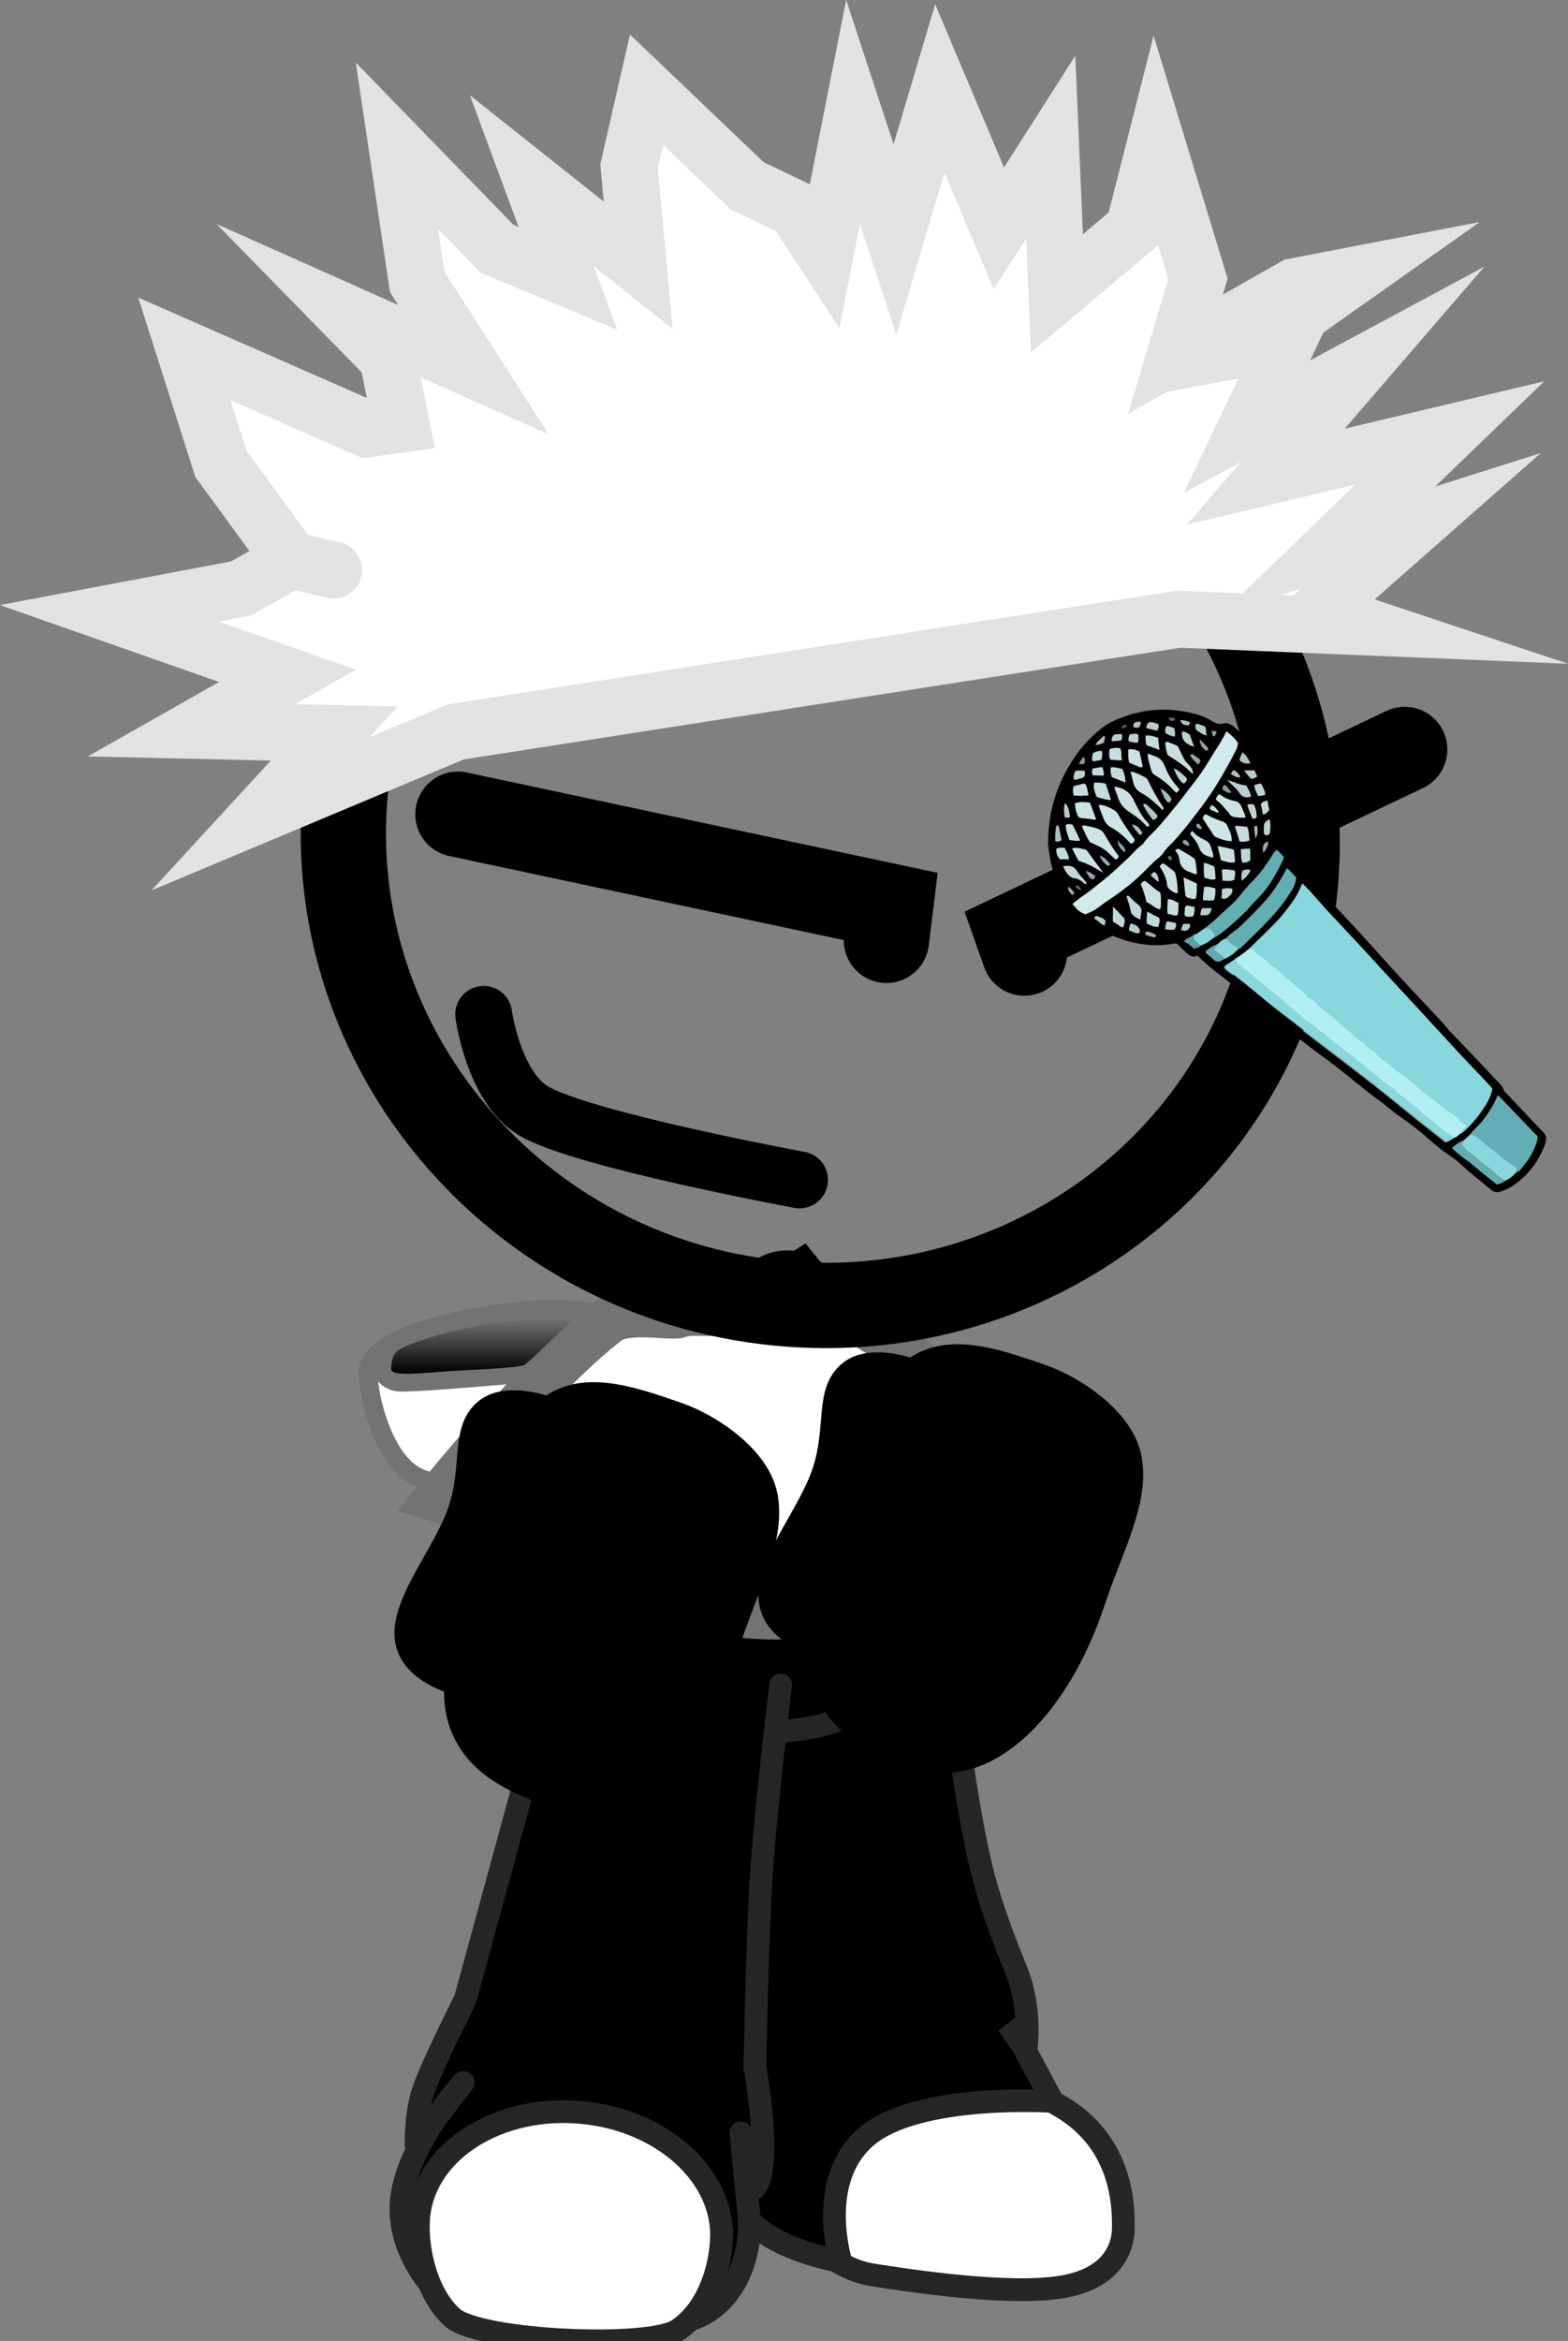<svg version="1.1" xmlns="http://www.w3.org/2000/svg" xmlns:xlink="http://www.w3.org/1999/xlink" width="82.714" height="123.445" viewBox="0,0,82.714,123.445"><rect x="0" y="0" width="82.714" height="123.445" fill="#808080" stroke="none"/><defs><linearGradient x1="219.28" y1="189.402" x2="219.28" y2="192.314" gradientUnits="userSpaceOnUse" id="color-1"><stop offset="0" stop-color="#737373"/><stop offset="1" stop-color="#000000"/></linearGradient></defs><g transform="translate(-193.847,-119.874)"><g data-paper-data="{&quot;isPaintingLayer&quot;:true}" stroke-miterlimit="10" stroke-dasharray="" stroke-dashoffset="0" style="mix-blend-mode: normal"><g fill="none" fill-rule="nonzero" stroke="none" stroke-width="1" stroke-linecap="butt" stroke-linejoin="miter" font-family="sans-serif" font-weight="normal" font-size="12" text-anchor="start"><g><g data-paper-data="{&quot;index&quot;:null}"/></g><g data-paper-data="{&quot;index&quot;:null}"/><g data-paper-data="{&quot;index&quot;:null}"/></g><g fill="none" fill-rule="nonzero" stroke="none" stroke-width="1" stroke-linecap="butt" stroke-linejoin="miter" font-family="sans-serif" font-weight="normal" font-size="12" text-anchor="start"><g><g/><g><g/></g><g/></g><g/></g><path d="" fill="#2b1900" fill-rule="nonzero" stroke="#150c00" stroke-width="3" stroke-linecap="butt" stroke-linejoin="miter"/><path d="M230.297,192.677c0,2.503 -3.042,4.532 -6.794,4.532c-1.999,0 -5.572,1.71 -7.77,0.481c-1.927,-1.078 -2.639,-5.06 -2.43,-5.734c0.653,-2.102 7.292,-3.035 9.517,-3.035c3.752,0 7.476,1.253 7.476,3.756z" fill="#ffffff" fill-rule="nonzero" stroke="#737373" stroke-width="1" stroke-linecap="butt" stroke-linejoin="miter"/><path d="M235.344,188.811l-0.975,16.042" fill="none" fill-rule="nonzero" stroke="#000000" stroke-width="6" stroke-linecap="round" stroke-linejoin="miter"/><path d="M222.591,206.253c0,0 -1.901,-5.904 -1.219,-6.798c1.234,-1.618 14.319,-10.033 14.319,-10.033c0,0 5.686,7.08 7.647,9.135c1.851,1.94 6.669,2.869 6.669,2.869" fill="none" fill-rule="nonzero" stroke="#000000" stroke-width="6" stroke-linecap="round" stroke-linejoin="miter"/><g><g><g stroke="#262626" stroke-width="1.2"><path d="M243.396,203.54l2.89,26.276c0,0 6.983,0.417 6.817,7.597c-0.009,0.409 -0.109,2.419 -2.993,3.007c-2.763,0.563 -8.27,-0.278 -10.283,-0.598c-0.935,-0.149 -2.358,-0.796 -3.268,-1.905c-0.916,-1.117 -0.817,-2.741 -0.817,-3.655c0,-0.372 -2.056,-29.632 -2.056,-29.632" fill="#ffffff" fill-rule="evenodd" stroke-linecap="round" stroke-linejoin="round"/><path d="M233.513,210.556c0.17,-7.358 5.456,-7.485 8.21,-7.419c1.198,0.029 1.036,-1.938 2.095,3.817c0.233,1.267 0.692,6.471 1.673,10.9c0.672,3.033 1.931,5.711 2.167,6.48c0.556,1.818 0.327,3.475 0.327,3.475l-1.008,-1.204c0,0 0.664,0.839 0.93,1.34c0.829,1.56 1.463,2.737 1.463,2.737c0,0 -7.042,-0.465 -9.785,1.83c-2.743,2.295 -1.384,6.614 -1.384,6.614c0,0 -5.218,-0.82 -5.636,-3.764c-0.103,-0.726 0.706,-2.885 0.706,-2.885c0,0 -0.597,0.122 -0.616,-0.38c-0.01,-0.256 0.79,-4.056 0.967,-8.331c0.234,-5.628 -0.134,-12.15 -0.11,-13.21z" fill="#000000" fill-rule="nonzero" stroke-linecap="butt" stroke-linejoin="miter"/></g><path d="M224.561,205.332c-0.01,-0.216 1.185,0.421 3.893,0.494c3.572,0.097 9.042,-0.337 10.58,-0.56c3.989,-0.576 4.664,-2.11 4.69,-1.538c0.096,2.119 -2.161,6.043 -6.724,6.259c-2.005,0.095 -6.107,0.804 -8.429,0.058c-2.963,-0.951 -3.956,-3.526 -4.009,-4.714z" fill="#004fd9" fill-rule="nonzero" stroke="#001026" stroke-width="1.2" stroke-linecap="butt" stroke-linejoin="miter"/><g fill-rule="nonzero" stroke-linecap="butt" stroke-linejoin="miter"><g fill="none" stroke="none" stroke-width="1" font-family="sans-serif" font-weight="normal" font-size="12" text-anchor="start"/><path d="M224.08,203.954c0,0 8.571,1.334 12.51,1.315c3.939,-0.019 7.184,-1.408 7.184,-1.408c0,0 0.031,2.074 -1.725,4.092c-1.36,1.562 -3.973,3.181 -7.35,3.215c-3.077,0.031 -6.51,-0.63 -8.209,-1.986c-2.575,-2.056 -2.409,-5.228 -2.409,-5.228z" fill="#000000" stroke="#262626" stroke-width="1.2"/></g><g stroke-width="1.2"><path d="M233.548,209.211c0,0 -3.345,30.567 -3.956,30.668c-1.752,0.29 -11.352,-2.303 -11.352,-2.303l6.171,-30.733" data-paper-data="{&quot;index&quot;:null}" fill="#ffab19" fill-rule="evenodd" stroke="#001026" stroke-linecap="round" stroke-linejoin="round"/><path d="M235.027,208.718c0,0 -0.781,6.464 -1.012,9.891c-0.221,3.287 -0.345,10.27 -0.345,10.27c0,0 0.938,5.074 0.021,6.325c-0.425,0.58 -0.76,-2.865 -0.76,-2.865c0,0 0.374,3.883 0.411,4.225c0.257,2.388 -0.915,5.523 -3.986,5.821c-3.372,0.327 -8.962,0.696 -11.844,-1.193c-1.226,-0.804 -2.887,-3.17 -2.44,-5.69c0.504,-2.843 3.211,-5.82 3.211,-5.82l-2.488,3.246c0,0 -0.026,-1.621 0.379,-2.81c0.455,-1.335 2.216,-4.814 2.216,-4.814l5.341,-19.576" data-paper-data="{&quot;index&quot;:null}" fill="#000000" fill-rule="evenodd" stroke="#262626" stroke-linecap="round" stroke-linejoin="round"/><path d="M231.903,237.973c-0.085,1.716 -0.774,3.71 -2.271,4.746c-1.502,1.039 -10.53,0.627 -11.925,-0.643c-1.325,-1.206 -1.865,-3.436 -1.783,-5.111c0.169,-3.439 3.884,-6.001 8.296,-5.723c4.412,0.278 7.852,3.292 7.683,6.731z" fill="#ffffff" fill-rule="nonzero" stroke="#262626" stroke-linecap="butt" stroke-linejoin="miter"/></g></g><g fill="none" fill-rule="nonzero" stroke="none" stroke-width="1" stroke-linecap="butt" stroke-linejoin="miter" font-family="sans-serif" font-weight="normal" font-size="12" text-anchor="start"/></g><path d="M225.117,203.832c0,0 3.456,-5.997 3.021,-7.836c-0.106,-0.45 -2.995,7.06 -3.465,6.63c-2.243,-2.049 -7.714,-3.73 -7.714,-3.73c0,0 5.26,-6.516 8.931,-9.342c1.014,-0.78 3.544,-0.163 3.827,-0.402c0.365,-0.308 9.216,0.277 9.554,0.461c4.047,2.202 7.48,7.273 7.48,7.273c0,0 -2.331,2.743 -2.372,5.936c-0,0.023 -2.178,-5.086 -2.183,-4.731c-0.027,2.131 0.617,5.739 0.617,5.739c0,0 -5.329,1.197 -7.981,1.244c-2.924,0.053 -9.713,-1.244 -9.713,-1.244z" fill="#ffffff" fill-rule="nonzero" stroke="#737373" stroke-width="2.5" stroke-linecap="butt" stroke-linejoin="miter"/><path d="M222.107,192.23c0,0 -5.795,0.541 -7.134,0.522c-0.585,-0.009 -1.008,-0.428 -0.973,-0.906c0.038,-0.508 0.556,-1.075 0.556,-1.075" fill="none" fill-rule="nonzero" stroke="#737373" stroke-width="1" stroke-linecap="round" stroke-linejoin="miter"/><path d="M216.555,190.964l0.129,-0.089c0.087,-0.036 0.174,-0.073 0.261,-0.109c1.144,-0.187 6.495,-1.888 4.752,0.496c-0.979,0.21 -5.606,0.894 -5.444,-0.129c0,0 0.071,-0.237 0.303,-0.169z" fill="#000000" fill-rule="nonzero" stroke="none" stroke-width="0.5" stroke-linecap="butt" stroke-linejoin="miter"/><path d="M224.081,189.44c0,0 -2.073,2.01 -2.522,2.382c-0.244,0.202 -3.307,0.307 -3.73,0.335c-1.869,0.125 -3.349,0.318 -3.349,-0.093c0,-0.139 -0.015,-0.779 0.449,-1.036c1.211,-0.671 4.055,-1.317 5.812,-1.488c2.405,-0.235 3.341,-0.101 3.341,-0.101z" fill="url(#color-1)" fill-rule="nonzero" stroke="#737373" stroke-width="0" stroke-linecap="butt" stroke-linejoin="miter"/><g stroke-linejoin="miter"><g stroke-linecap="butt"><path d="M262.171,166.557c-1.247,13.536 -13.476,23.398 -27.313,22.028c-13.837,-1.37 -24.044,-13.454 -22.797,-26.99c1.247,-13.536 13.476,-23.398 27.313,-22.028c13.837,1.37 24.044,13.454 22.797,26.99z" fill="none" fill-rule="nonzero" stroke="#000000" stroke-width="4.5"/><g><g fill-rule="nonzero"><path d="M223.724,146.77l0.011,0.009" data-paper-data="{&quot;index&quot;:null}" fill="#ffab19" stroke="#000000" stroke-width="5"/><g data-paper-data="{&quot;index&quot;:null}" fill="none" stroke="none" stroke-width="1" font-family="sans-serif" font-weight="normal" font-size="12" text-anchor="start"/></g><path d="M223.724,146.77l0.011,0.009" data-paper-data="{&quot;index&quot;:null}" fill="#ffab19" fill-rule="nonzero" stroke="#000000" stroke-width="5"/><path d="M236.716,165.278" fill="#001026" fill-rule="evenodd" stroke="#000000" stroke-width="5"/><g data-paper-data="{&quot;index&quot;:null}" fill="none" fill-rule="nonzero" stroke="none" stroke-width="1" font-family="sans-serif" font-weight="normal" font-size="12" text-anchor="start"/><g data-paper-data="{&quot;index&quot;:null}" fill="none" fill-rule="nonzero" stroke="none" stroke-width="1" font-family="sans-serif" font-weight="normal" font-size="12" text-anchor="start"/></g></g><path d="M236.024,182.09c0,0 -11.534,-2.127 -14.051,-3.649c-2.099,-1.27 -2.611,-5.079 -2.611,-5.079" fill="none" fill-rule="nonzero" stroke="#000000" stroke-width="3" stroke-linecap="round"/><path d="M218.004,162.81l22.822,4.861l-0.219,1.789" fill="none" fill-rule="nonzero" stroke="#000000" stroke-width="4.5" stroke-linecap="round"/><path d="M247.888,170.13l-0.361,-1.019l20.418,-9.716" fill="none" fill-rule="nonzero" stroke="#000000" stroke-width="4.5" stroke-linecap="round"/><path d="M209.193,149.381l-3.687,-5.042l-1.931,-6.067l9.613,4.22l1.814,-0.252l-0.692,-3.462l-2.468,-2.521l6.978,3.11l-2.964,-4.622l-1.071,-7.187l5.277,5.429l3.741,1.563l-1.902,-5.144l5.612,4.456l-0.483,-5.226l0.922,-4.033l5.319,5.076l2.534,1.21l1.562,2.387l1.479,-7.495l2.21,6.722l2.368,-7.965l3.114,7.378l2.736,-4.285l0.329,7.711l4.062,-3.428l1.166,-4.588l2.208,7.243l-1.184,3.983l6.279,-3.562l3.226,-0.621l-5.353,3.78l1.794,-0.336l-2.173,4.554l6.096,-3.276l-5.099,5.914l9.698,-2.301l-6.41,6.183l4.881,-1.545l-5.377,4.738l2.575,0.857l-9.972,-0.412l-38.128,5.942l-10.304,4.32l3.892,-4.234l-7.533,-0.169l5.067,-2.873l-9.395,-3.295l6.935,-1.31l2.645,-1.495l2.246,0.521" fill="#ffffff" fill-rule="nonzero" stroke="#e2e2e2" stroke-width="3" stroke-linecap="round"/></g><g data-paper-data="{&quot;index&quot;:null}" fill-rule="nonzero" stroke="none" stroke-width="1" stroke-linecap="butt" stroke-linejoin="miter"><path d="M256.997,170.258c-0.18,0.108 -0.317,0.047 -0.465,-0.053c-0.221,-0.177 -0.403,-0.393 -0.61,-0.583c-0.076,0.002 -0.151,0.004 -0.215,0.018c-1.37,0.242 -2.593,-0.118 -3.771,-0.699c-0.248,-0.124 -0.509,-0.234 -0.704,-0.438c-0.036,-0.038 -0.098,-0.076 -0.149,-0.074c-0.278,0.007 -0.436,-0.158 -0.619,-0.323c-0.159,-0.139 -0.292,-0.305 -0.438,-0.457c-0.085,-0.089 -0.144,-0.204 -0.127,-0.348c0.018,-0.143 -0.041,-0.285 -0.087,-0.414c-0.341,-0.707 -0.555,-1.468 -0.653,-2.272c-0.047,-0.454 -0.007,-0.897 0.047,-1.353c0.16,-1.343 0.68,-2.552 1.462,-3.651c0.357,-0.49 0.788,-0.93 1.268,-1.319c0.363,-0.295 0.785,-0.475 1.207,-0.628c1.341,-0.488 2.676,-0.47 3.986,-0.073c0.25,0.072 0.484,0.209 0.719,0.346c0.161,0.087 0.323,0.148 0.526,0.091c0.178,-0.056 0.34,0.005 0.488,0.105c0.221,0.177 0.416,0.38 0.61,0.583c0.061,0.064 0.083,0.141 0.106,0.218c0.053,0.298 0.196,0.528 0.378,0.745c0.401,0.445 0.646,0.998 0.905,1.538c0.094,0.206 0.174,0.425 0.217,0.658c0.151,0.75 0.264,1.489 0.187,2.27c0.183,0.19 0.364,0.407 0.559,0.61c0.073,0.076 0.158,0.165 0.128,0.296c-0.017,0.117 0.069,0.18 0.142,0.256c0.474,0.521 0.96,1.029 1.434,1.55c1.07,1.143 2.152,2.3 3.196,3.47c1.02,1.145 2.078,2.249 3.124,3.368c0.17,0.178 0.302,0.37 0.473,0.547c0.828,0.863 1.655,1.727 2.469,2.604c0.146,0.152 0.318,0.278 0.374,0.498c0.023,0.077 0.096,0.128 0.157,0.191c0.608,0.635 1.216,1.296 1.825,1.931c0.024,0.025 0.061,0.064 0.085,0.089c0.208,0.19 0.214,0.385 0.116,0.66c-0.334,0.918 -0.901,1.647 -1.702,2.187c-0.206,0.135 -0.437,0.245 -0.679,0.316c-0.178,0.056 -0.328,0.008 -0.463,-0.105c-0.404,-0.341 -0.822,-0.669 -1.238,-1.022c-0.294,-0.253 -0.574,-0.545 -0.907,-0.757c-0.728,-0.463 -1.311,-1.098 -2,-1.601c-0.381,-0.29 -0.776,-0.54 -1.143,-0.843c-0.392,-0.328 -0.798,-0.617 -1.191,-0.919c-0.712,-0.554 -1.41,-1.148 -2.135,-1.689c-0.972,-0.691 -1.892,-1.435 -2.812,-2.179c-0.319,-0.252 -0.638,-0.504 -0.957,-0.756c-0.49,-0.404 -0.993,-0.82 -1.483,-1.224c-0.27,-0.227 -0.553,-0.415 -0.823,-0.643c-0.295,-0.227 -0.526,-0.468 -0.82,-0.721zM257.153,169.747c0.23,-0.084 0.435,-0.193 0.617,-0.353c0.449,-0.232 0.826,-0.567 1.203,-0.901c0.481,-0.415 0.926,-0.894 1.358,-1.36c0.497,-0.532 0.834,-1.152 1.171,-1.797c0.028,-0.079 0.056,-0.157 0.098,-0.275c-0.097,-0.102 -0.195,-0.203 -0.292,-0.305c-0.024,-0.025 -0.062,-0.037 -0.111,-0.062c-0.091,0.093 -0.171,0.199 -0.238,0.318c-0.12,0.198 -0.252,0.357 -0.372,0.555c-0.319,0.476 -0.761,0.851 -1.116,1.289c-0.197,0.226 -0.369,0.477 -0.591,0.678c-0.494,0.428 -0.927,0.92 -1.469,1.298c-0.142,0.095 -0.297,0.202 -0.439,0.297c-0.125,-0.023 -0.205,0.109 -0.295,0.15c-0.115,0.042 -0.23,0.084 -0.361,0.243c0.25,0.072 0.369,0.277 0.567,0.376c0.078,-0.054 0.203,-0.031 0.27,-0.15zM258.09,169.646c-0.41,0.192 -0.501,0.259 -0.646,0.458c0.159,0.139 0.306,0.265 0.465,0.404c0.085,0.089 0.198,0.099 0.313,0.057c0.077,-0.028 0.142,-0.095 0.219,-0.122c0.281,-0.111 0.54,-0.299 0.737,-0.525c0.152,-0.03 0.257,-0.136 0.361,-0.243c0.6,-0.587 1.199,-1.148 1.739,-1.798c0.237,-0.292 0.462,-0.597 0.661,-0.9c0.147,-0.251 0.308,-0.515 0.318,-0.827c-0.158,-0.165 -0.316,-0.33 -0.475,-0.495c-0.08,0.132 -0.147,0.251 -0.201,0.356c-0.269,0.475 -0.561,0.924 -0.903,1.323c-0.434,0.518 -0.929,0.972 -1.411,1.439c-0.222,0.227 -0.504,0.364 -0.714,0.603c-0.203,0.031 -0.346,0.152 -0.463,0.272zM273.254,182.126c0.256,-0.11 0.451,-0.284 0.622,-0.483c0.025,-0.001 0.064,-0.015 0.077,-0.028c0.301,-0.333 0.579,-0.69 0.756,-1.098c0.109,-0.237 0.23,-0.461 0.227,-0.734c-0.681,-0.711 -1.363,-1.422 -2.081,-2.171c-0.18,0.459 -0.432,0.843 -0.697,1.213c-0.226,0.331 -0.524,0.559 -0.774,0.864c-0.105,0.107 -0.208,0.187 -0.313,0.294c-0.218,0.096 -0.424,0.232 -0.632,0.419c0.365,0.381 0.81,0.63 1.177,0.959c0.392,0.328 0.797,0.643 1.177,0.959c0.203,-0.031 0.332,-0.112 0.461,-0.193zM270.482,179.907c0.152,-0.03 0.269,-0.124 0.374,-0.23c0.153,-0.056 0.259,-0.188 0.388,-0.296c0.378,-0.36 0.695,-0.784 0.975,-1.22c0.16,-0.264 0.296,-0.553 0.358,-0.867c-0.049,-0.051 -0.084,-0.115 -0.133,-0.166c-0.596,-0.622 -1.18,-1.232 -1.764,-1.867c-0.62,-0.674 -1.227,-1.335 -1.847,-2.008c-0.912,-0.978 -1.798,-1.957 -2.71,-2.936c-1.008,-1.106 -2.044,-2.159 -3.026,-3.292c-0.157,-0.191 -0.353,-0.368 -0.535,-0.559c-0.095,0.197 -0.153,0.407 -0.272,0.579c-0.348,0.581 -0.782,1.098 -1.24,1.591c-0.418,0.426 -0.848,0.84 -1.279,1.254c-0.194,0.148 -0.363,0.295 -0.557,0.443c-0.178,0.03 -0.271,0.176 -0.4,0.257c-0.142,0.095 -0.295,0.15 -0.414,0.296c0.096,0.154 0.219,0.229 0.317,0.304c0.862,0.603 1.631,1.325 2.454,1.967c0.528,0.416 1.056,0.832 1.596,1.234c0.712,0.554 1.425,1.083 2.125,1.624c0.577,0.441 1.155,0.881 1.719,1.335c0.614,0.479 1.202,0.958 1.803,1.45c0.552,0.441 1.116,0.895 1.694,1.336c0.13,-0.107 0.281,-0.111 0.374,-0.23zM258.539,158.441c-0.178,0.407 -0.404,0.738 -0.617,1.081c-0.227,0.357 -0.428,0.713 -0.667,1.057c-0.226,0.331 -0.489,0.649 -0.727,0.967c-0.251,0.331 -0.502,0.663 -0.778,0.994c-0.25,0.305 -0.525,0.611 -0.775,0.916c-0.275,0.306 -0.599,0.561 -0.826,0.918c-0.347,0.204 -0.586,0.548 -0.873,0.815c-0.312,0.268 -0.612,0.574 -0.924,0.842c-0.299,0.254 -0.623,0.509 -0.934,0.751c-0.324,0.255 -0.684,0.446 -0.971,0.739c0.266,0.331 0.351,0.42 0.675,0.542c0.218,-0.096 0.435,-0.193 0.655,-0.341c0.259,-0.188 0.517,-0.377 0.801,-0.566c0.529,-0.364 1.034,-0.728 1.491,-1.194c0.314,-0.32 0.615,-0.652 0.977,-0.921c0.078,-0.054 0.156,-0.134 0.21,-0.239c0.12,-0.198 0.302,-0.359 0.459,-0.518c0.575,-0.586 1.077,-1.249 1.553,-1.911c0.647,-0.861 1.184,-1.785 1.683,-2.746c0.107,-0.185 0.214,-0.369 0.209,-0.59c-0.156,-0.217 -0.352,-0.394 -0.622,-0.596zM251.812,162.313c0.054,0.272 0.16,0.49 0.252,0.722c0.069,0.206 0.202,0.372 0.4,0.471c0.358,0.212 0.69,0.477 0.969,0.795c0.024,0.025 0.074,0.05 0.086,0.063c0.102,-0.029 0.154,-0.082 0.183,-0.187c0.001,-0.026 -0.01,-0.065 -0.023,-0.077c-0.314,-0.408 -0.601,-0.843 -0.863,-1.305c-0.036,-0.064 -0.096,-0.154 -0.17,-0.178c-0.247,-0.15 -0.494,-0.3 -0.834,-0.304zM252.866,165.03c-0.289,-0.383 -0.54,-0.78 -0.766,-1.177c-0.071,-0.128 -0.169,-0.204 -0.306,-0.265c-0.211,-0.086 -0.425,-0.119 -0.65,-0.166c-0.075,-0.024 -0.162,-0.061 -0.216,0.044c0.142,0.283 0.258,0.566 0.426,0.821c0.733,0.307 0.733,0.307 1.33,0.903c0.076,-0.002 0.14,-0.043 0.182,-0.161zM257.285,163.009c0.167,0.282 0.347,0.55 0.526,0.819c0.036,0.064 0.071,0.128 0.133,0.166c0.286,0.11 0.559,0.233 0.874,0.238c0.011,-0.312 -0.133,-0.543 -0.225,-0.8c-0.046,-0.129 -0.132,-0.192 -0.256,-0.241c-0.299,-0.097 -0.572,-0.22 -0.845,-0.369c-0.012,-0.013 -0.05,0.001 -0.101,0.003c-0.027,0.053 -0.067,0.119 -0.107,0.185zM254.389,159.61c0.025,0.376 0.129,0.647 0.22,0.931c0.047,0.103 0.121,0.153 0.195,0.203c0.37,0.225 0.702,0.49 0.993,0.82c0.036,0.038 0.086,0.063 0.123,0.101c0.156,-0.134 0.17,-0.173 0.072,-0.275c-0.316,-0.33 -0.555,-0.714 -0.705,-1.14c-0.092,-0.258 -0.251,-0.397 -0.475,-0.495c-0.137,-0.036 -0.25,-0.072 -0.424,-0.145zM254.42,163.471c0.065,-0.067 0.03,-0.131 -0.019,-0.182c-0.341,-0.356 -0.565,-0.805 -0.789,-1.254c-0.189,-0.359 -0.521,-0.598 -0.985,-0.678c0.018,0.208 0.127,0.348 0.171,0.529c0.101,0.375 0.332,0.616 0.627,0.816c0.32,0.226 0.653,0.439 0.895,0.745c0.05,0.025 0.075,0.024 0.1,0.024zM253.486,160.556c0.068,0.232 0.1,0.401 0.145,0.555c0.067,0.258 0.2,0.424 0.422,0.549c0.31,0.161 0.579,0.389 0.836,0.629c0.098,0.076 0.196,0.177 0.281,0.266c0.078,-0.054 0.054,-0.105 0.03,-0.131c-0.288,-0.435 -0.562,-0.883 -0.772,-1.372c-0.048,-0.077 -0.083,-0.141 -0.157,-0.191c-0.236,-0.111 -0.458,-0.236 -0.784,-0.306zM257.986,162.043c0.283,0.188 0.463,0.457 0.656,0.712c0.061,0.063 0.07,0.154 0.157,0.191c0.137,0.062 0.488,0.105 0.741,0.073c-0.03,-0.22 -0.15,-0.399 -0.232,-0.592c-0.07,-0.154 -0.181,-0.243 -0.343,-0.277c-0.275,-0.071 -0.524,-0.169 -0.758,-0.332c-0.012,-0.013 -0.063,-0.011 -0.088,-0.011c-0.064,0.041 -0.117,0.094 -0.134,0.237zM254.321,167.438c0.249,0.098 0.443,0.327 0.718,0.372c0.079,-0.106 0.058,-0.209 0.061,-0.314c-0.006,-0.195 0.026,-0.378 -0.043,-0.584c-0.297,-0.149 -0.515,-0.429 -0.811,-0.604c-0.102,0.029 -0.167,0.095 -0.208,0.187c0.129,0.296 0.219,0.606 0.283,0.942zM255.839,164.709c0.096,0.154 0.191,0.307 0.211,0.463c0.05,0.376 0.27,0.578 0.581,0.688c0.112,0.036 0.185,0.112 0.337,0.109c0.009,-0.26 -0.033,-0.493 -0.076,-0.726c-0.01,-0.065 -0.059,-0.116 -0.133,-0.166c-0.235,-0.137 -0.444,-0.275 -0.679,-0.412c-0.036,-0.038 -0.111,-0.062 -0.241,0.045zM255.016,165.549c0.215,0.333 0.38,0.667 0.405,1.043c-0.003,0.078 0.059,0.116 0.108,0.166c0.123,0.101 0.258,0.189 0.446,0.223c0.013,-0.364 -0.04,-0.662 -0.105,-0.972c-0.022,-0.103 -0.069,-0.18 -0.156,-0.243c-0.16,-0.113 -0.307,-0.239 -0.467,-0.352c-0.012,-0.013 -0.063,-0.011 -0.088,-0.011c-0.039,0.04 -0.078,0.08 -0.144,0.147zM255.978,159.22c-0.174,-0.074 -0.36,-0.16 -0.534,-0.234c-0.025,0.001 -0.05,0.001 -0.101,0.003c-0.034,0.261 0.033,0.493 0.115,0.686c0.469,0.3 0.913,0.575 1.327,1.007c-0.012,-0.39 -0.298,-0.5 -0.417,-0.705c-0.156,-0.243 -0.273,-0.5 -0.39,-0.757zM251.337,162.195c-0.277,-0.019 -0.527,-0.065 -0.795,0.033c0.033,0.142 0.028,0.272 0.062,0.388c0.034,0.116 0.055,0.246 0.14,0.335c0.149,0.074 0.313,0.057 0.464,0.079c0.151,0.022 0.287,0.084 0.452,0.041c-0.103,-0.296 -0.207,-0.567 -0.323,-0.876zM252.054,165.909c-0.313,-0.434 -0.578,-0.792 -0.843,-1.149c-0.024,-0.025 -0.048,-0.077 -0.098,-0.076c-0.225,-0.046 -0.449,-0.145 -0.704,-0.061c0.118,0.231 0.224,0.449 0.343,0.655c0.45,0.119 0.845,0.343 1.302,0.631zM257.843,165.102c0.032,-0.209 -0.063,-0.362 -0.108,-0.517c-0.044,-0.181 -0.128,-0.322 -0.314,-0.408c-0.248,-0.124 -0.496,-0.248 -0.664,-0.478c-0.116,0.068 -0.156,0.134 -0.083,0.21c0.169,0.204 0.351,0.42 0.431,0.665c0.127,0.348 0.414,0.432 0.738,0.528zM256.282,166.141c0.037,0.389 0.052,0.701 0.079,0.999c0.085,0.089 0.173,0.1 0.248,0.124c0.088,0.011 0.187,0.06 0.303,-0.008c0.046,-0.248 0.055,-0.508 0.039,-0.768c-0.197,-0.125 -0.396,-0.224 -0.669,-0.347zM258.929,164.672c-0.3,-0.071 -0.563,-0.129 -0.838,-0.2c0.067,0.258 0.121,0.504 0.176,0.75c0.25,0.072 0.461,0.158 0.727,0.112c0.008,-0.234 -0.035,-0.441 -0.065,-0.661zM251.575,161.149c-0.084,0.236 0.035,0.441 0.079,0.648c0.01,0.065 0.084,0.115 0.147,0.126c0.2,0.047 0.375,0.095 0.563,0.129c0.012,0.013 0.038,-0.014 0.064,-0.041c-0.079,-0.271 -0.183,-0.541 -0.262,-0.813c-0.187,-0.06 -0.389,-0.055 -0.591,-0.05zM253.951,159.504c-0.186,-0.086 -0.36,-0.16 -0.589,-0.102c0.005,0.221 -0.016,0.468 0.065,0.687c0.124,0.049 0.223,0.124 0.348,0.147c0.112,0.036 0.196,0.151 0.351,0.069c-0.054,-0.272 -0.107,-0.543 -0.174,-0.802zM259.234,164.235c0.162,0.061 0.34,0.005 0.531,-0.039c-0.041,-0.259 -0.02,-0.507 -0.138,-0.738c-0.202,0.005 -0.401,-0.068 -0.642,-0.023c0.079,0.271 0.171,0.529 0.25,0.8zM258.601,161.014c0.206,0.242 0.476,0.443 0.656,0.712c0.156,0.217 0.345,0.225 0.599,0.167c-0.042,-0.233 -0.15,-0.399 -0.257,-0.592c-0.365,-0.03 -0.661,-0.205 -0.999,-0.287zM251.152,166.477c0.04,-0.066 0.004,-0.104 -0.033,-0.142c-0.145,-0.178 -0.316,-0.356 -0.448,-0.548c-0.179,-0.295 -0.431,-0.288 -0.735,-0.255c0.059,0.116 0.094,0.206 0.142,0.282c0.107,0.192 0.228,0.345 0.479,0.365c0.15,0.022 0.286,0.11 0.41,0.185c0.036,0.064 0.07,0.154 0.185,0.112zM254.012,168.356c0.017,-0.117 0.007,-0.208 0.01,-0.286c0.033,-0.235 -0.037,-0.389 -0.209,-0.515c-0.148,-0.1 -0.269,-0.253 -0.403,-0.367c-0.036,-0.038 -0.06,-0.09 -0.164,-0.009c0.105,0.244 0.184,0.515 0.225,0.8c0.01,0.065 0.071,0.128 0.12,0.179c0.123,0.075 0.235,0.137 0.422,0.198zM257.902,165.568c-0.174,-0.074 -0.347,-0.173 -0.548,-0.194c0.003,0.273 -0.031,0.534 0.036,0.792c0.2,0.047 0.361,0.134 0.578,0.064c-0.005,-0.221 0.015,-0.442 -0.065,-0.661zM253.214,161.135c-0.003,-0.273 -0.071,-0.505 -0.165,-0.711c-0.2,-0.047 -0.375,-0.095 -0.602,-0.089c-0.032,0.183 0.001,0.351 0.058,0.519c0.237,0.085 0.46,0.184 0.709,0.281zM257.299,167.338c0.164,0.009 0.264,0.032 0.378,0.017c0.076,-0.002 0.139,-0.016 0.203,-0.031c0.07,-0.197 0.102,-0.406 0.059,-0.613c-0.187,-0.06 -0.374,-0.121 -0.59,-0.076c-0.008,0.234 -0.04,0.443 -0.049,0.703zM252.56,167.677c0.002,0.299 -0.005,0.507 -0.001,0.754c0.036,0.064 0.134,0.14 0.246,0.176c0.099,0.05 0.158,0.165 0.297,0.149c0.081,-0.158 0.099,-0.301 0.079,-0.457c-0.208,-0.19 -0.39,-0.38 -0.622,-0.622zM250.493,161.826c0.126,-0.003 0.252,-0.006 0.379,-0.009c0.126,-0.003 0.24,-0.019 0.366,-0.022c-0.042,-0.233 -0.048,-0.428 -0.156,-0.594c-0.112,-0.036 -0.215,0.018 -0.317,0.047c-0.102,0.029 -0.24,0.019 -0.319,0.125c0.007,0.169 -0.011,0.312 0.047,0.454zM258.98,165.775c-0.226,-0.02 -0.438,-0.106 -0.692,-0.048c0.006,0.195 0.025,0.376 0.031,0.571c0.226,0.02 0.414,0.055 0.632,-0.042c0.031,-0.157 0.086,-0.288 0.029,-0.482zM250.827,164.197c-0.141,-0.309 -0.27,-0.578 -0.399,-0.848c-0.125,-0.023 -0.237,-0.059 -0.353,0.009c-0.01,0.286 0.095,0.531 0.187,0.788c0.125,0.023 0.251,0.046 0.377,0.043c0.062,0.037 0.1,0.024 0.189,0.008zM256.021,167.487c-0.212,-0.06 -0.358,-0.212 -0.56,-0.207c-0.022,0.274 -0.043,0.521 -0.002,0.78c0.177,-0.004 0.298,0.123 0.502,0.066c0.07,-0.197 0.039,-0.391 0.06,-0.639zM254.308,158.663c-0.018,0.169 -0.012,0.338 0.033,0.493c0.224,0.072 0.436,0.158 0.685,0.256c-0.055,-0.22 -0.074,-0.401 -0.092,-0.635c-0.224,-0.072 -0.424,-0.145 -0.626,-0.114zM254.345,168.569c0.21,0.112 0.384,0.211 0.612,0.18c0.044,-0.17 0.086,-0.314 0.041,-0.469c-0.198,-0.099 -0.384,-0.211 -0.619,-0.323c-0.032,0.209 -0.052,0.404 -0.034,0.612zM253.027,159.969c-0.055,-0.246 0.016,-0.468 -0.092,-0.635c-0.2,-0.047 -0.378,-0.017 -0.556,0.04c-0.019,0.196 -0.051,0.378 0.044,0.558c0.189,0.008 0.365,0.03 0.604,0.037zM259.788,164.624c-0.177,0.004 -0.327,-0.018 -0.493,0.051c0.042,0.233 -0.016,0.468 0.09,0.687c0.164,0.009 0.291,-0.02 0.42,-0.127c0.007,-0.208 -0.011,-0.416 -0.017,-0.611zM250.007,164.581c-0.176,-0.022 -0.29,-0.006 -0.418,0.049c0.006,0.195 0.049,0.402 0.195,0.554c0.151,-0.004 0.303,-0.008 0.466,0.001c-0.029,-0.246 -0.162,-0.412 -0.244,-0.605zM260.373,161.191c-0.139,0.016 -0.253,0.032 -0.344,0.1c0.043,0.207 0.113,0.387 0.22,0.554c0.138,0.01 0.252,-0.006 0.368,-0.074c-0.03,-0.22 -0.163,-0.386 -0.245,-0.579zM258.286,167.236c0.224,0.072 0.341,-0.021 0.447,-0.154c0.091,-0.093 0.159,-0.212 0.1,-0.354c-0.176,-0.022 -0.339,-0.031 -0.518,0.026c-0.018,0.169 -0.024,0.326 -0.029,0.482zM256.604,158.606c-0.149,-0.074 -0.246,-0.176 -0.398,-0.146c-0.054,0.482 0.242,0.657 0.628,0.79c-0.081,-0.219 -0.149,-0.425 -0.23,-0.644zM256.791,168.183c0.069,-0.171 0.086,-0.314 0.055,-0.508c-0.152,0.03 -0.287,-0.084 -0.44,-0.028c-0.066,0.093 -0.044,0.17 -0.059,0.261c-0.004,0.104 -0.045,0.196 0.041,0.285c0.125,0.023 0.251,0.046 0.404,-0.01zM254.671,163.113c0.217,-0.07 0.271,-0.176 0.174,-0.303c-0.145,-0.178 -0.316,-0.33 -0.475,-0.469c-0.049,-0.051 -0.123,-0.101 -0.225,-0.046c0.154,0.295 0.334,0.564 0.526,0.819zM260.557,163.89c0.099,0.05 0.188,0.034 0.279,-0.033c0.021,-0.248 0.081,-0.509 -0.011,-0.767c-0.23,0.084 -0.323,0.229 -0.293,0.449c-0.004,0.104 -0.045,0.222 0.026,0.35zM256.301,161.201c0.183,-0.187 0.198,-0.252 0.088,-0.366c-0.183,-0.164 -0.379,-0.342 -0.615,-0.453c0.115,0.335 0.23,0.644 0.526,0.819zM259.477,160.498c0.084,0.115 0.17,0.204 0.242,0.306c0.157,0.191 0.157,0.191 0.453,0.015c-0.059,-0.116 -0.117,-0.257 -0.153,-0.321c-0.202,0.005 -0.365,-0.004 -0.542,0zM251.502,159.591c-0.018,0.143 -0.111,0.289 0.023,0.428c0.139,-0.016 0.279,-0.059 0.444,-0.076c0.018,-0.169 0.062,-0.34 0.004,-0.481c-0.152,0.03 -0.304,0.034 -0.471,0.129zM259.641,162.314c0.093,0.232 0.173,0.477 0.266,0.708c0.087,0.037 0.175,0.048 0.229,-0.058c0.008,-0.234 -0.034,-0.467 -0.153,-0.672c-0.125,-0.023 -0.226,-0.02 -0.341,0.022zM254.884,158.402c0.079,-0.106 0.096,-0.223 0.075,-0.353c-0.075,-0.024 -0.15,-0.048 -0.224,-0.072c-0.1,-0.024 -0.187,-0.06 -0.29,-0.006c-0.078,0.08 -0.119,0.172 -0.111,0.289c0.175,0.048 0.375,0.095 0.55,0.142zM252.067,160.773c0.018,-0.169 -0.014,-0.312 -0.073,-0.453c-0.178,0.03 -0.342,0.048 -0.494,0.077c-0.068,0.145 -0.047,0.274 0.013,0.364c0.189,0.008 0.378,0.017 0.554,0.012zM255.784,158.263c-0.112,-0.036 -0.224,-0.072 -0.35,-0.095c-0.025,0.001 -0.051,0.027 -0.09,0.041c-0.016,0.091 -0.07,0.197 -0.012,0.338c0.137,0.062 0.284,0.162 0.473,0.17c0.044,-0.17 0.023,-0.3 -0.022,-0.454zM257.523,158.648c-0.121,-0.153 -0.001,-0.325 -0.123,-0.452c-0.15,-0.048 -0.272,-0.149 -0.474,-0.144c-0.031,0.157 -0.048,0.3 0.101,0.374c0.149,0.074 0.245,0.202 0.497,0.222zM260.804,162.584c-0.033,-0.142 -0.053,-0.298 -0.074,-0.427c0.001,-0.026 -0.037,-0.038 -0.061,-0.063c-0.09,0.041 -0.216,0.044 -0.297,0.202c0.032,0.168 0.076,0.349 0.107,0.543c0.14,-0.042 0.231,-0.11 0.324,-0.255zM251.042,160.512c-0.151,0.004 -0.315,-0.005 -0.441,-0.002c-0.081,0.158 -0.099,0.301 -0.103,0.432c0.098,0.076 0.202,-0.005 0.291,-0.02c0.089,-0.015 0.19,-0.018 0.269,-0.124c0.028,-0.079 0.044,-0.17 -0.015,-0.286zM255.305,168.87c0.151,0.022 0.264,0.032 0.377,0.043c0.037,0.012 0.089,-0.015 0.114,-0.016c0.091,-0.093 0.108,-0.211 0.087,-0.34c-0.163,-0.035 -0.312,-0.083 -0.489,-0.079c-0.042,0.118 -0.059,0.235 -0.089,0.392zM259.817,160.125c-0.106,-0.218 -0.212,-0.437 -0.421,-0.575c-0.081,0.158 -0.173,0.277 -0.141,0.446c0.272,0.149 0.272,0.149 0.563,0.129zM257.184,168.134c0.453,0.015 0.466,0.001 0.58,-0.365c-0.164,-0.009 -0.328,0.008 -0.492,-0.001c-0.079,0.106 -0.096,0.223 -0.088,0.366zM253.882,158.596c-0.163,-0.035 -0.301,-0.044 -0.454,0.011c-0.014,0.039 -0.029,0.105 -0.044,0.17c-0.002,0.052 0.009,0.117 0.007,0.169c0.163,0.035 0.325,0.096 0.49,0.053c0.042,-0.118 0.034,-0.261 0.001,-0.403zM253.949,169.073c0.015,-0.065 0.031,-0.157 0.007,-0.208c-0.095,-0.18 -0.242,-0.28 -0.468,-0.326c-0.03,0.131 -0.11,0.263 -0.076,0.379c0.174,0.074 0.321,0.2 0.537,0.156zM249.682,163.406c-0.025,0.001 -0.05,0.001 -0.101,0.003c-0.072,0.275 -0.069,0.548 -0.066,0.821c0.124,0.049 0.213,0.034 0.33,-0.06c-0.055,-0.246 -0.096,-0.505 -0.163,-0.763zM255.069,161.452c0.104,0.27 0.183,0.541 0.403,0.744c0.012,0.013 0.089,-0.015 0.115,-0.042c0.065,-0.067 0.069,-0.171 0.008,-0.234c-0.119,-0.205 -0.303,-0.343 -0.526,-0.468zM253.024,158.591c-0.138,-0.01 -0.277,-0.019 -0.417,0.023c-0.091,0.093 -0.132,0.185 -0.113,0.341c0.164,-0.017 0.341,-0.021 0.493,-0.051c0.054,-0.105 0.07,-0.197 0.036,-0.313zM259.364,166.312c0.195,-0.174 0.364,-0.321 0.436,-0.57c-0.149,-0.074 -0.289,-0.032 -0.43,0.037c-0.032,0.183 -0.062,0.34 -0.006,0.533zM252.122,168.676c0.045,-0.196 0.046,-0.222 0.009,-0.26c-0.109,-0.14 -0.283,-0.188 -0.446,-0.223c-0.063,-0.011 -0.14,0.043 -0.106,0.159c0.188,0.034 0.294,0.253 0.544,0.325zM250.289,162.962c-0.041,-0.259 -0.058,-0.519 -0.252,-0.748c-0.098,0.275 -0.043,0.521 -0.013,0.741c0.074,0.05 0.137,0.036 0.265,0.006zM256.247,168.612c-0.029,0.105 -0.07,0.197 -0.099,0.301c0.175,0.048 0.338,0.057 0.446,-0.128c0.027,-0.053 0.054,-0.105 0.018,-0.169c-0.099,-0.05 -0.213,-0.034 -0.365,-0.004zM257.054,160.181c0.118,-0.12 0.146,-0.199 0.035,-0.287c-0.098,-0.076 -0.197,-0.151 -0.308,-0.213c-0.05,-0.025 -0.112,-0.036 -0.152,0.03c0.107,0.192 0.241,0.332 0.425,0.47zM251.846,164.991c0.106,0.218 0.238,0.41 0.435,0.535c0.012,0.013 0.089,-0.015 0.102,-0.029c0.026,-0.027 0.016,-0.091 -0.009,-0.117c-0.171,-0.152 -0.291,-0.331 -0.529,-0.39zM251.632,166.062c-0.161,-0.087 -0.295,-0.227 -0.507,-0.286c0.093,0.232 0.201,0.398 0.313,0.434c0.099,0.05 0.151,-0.004 0.194,-0.148zM260.486,164.867c0.12,-0.198 0.303,-0.385 0.249,-0.63c-0.333,0.138 -0.278,0.384 -0.249,0.63zM258.088,162.743c0.026,-0.027 0.027,-0.053 0.053,-0.079c-0.135,-0.114 -0.192,-0.281 -0.367,-0.329c-0.091,0.067 -0.118,0.12 -0.096,0.223c0.124,0.049 0.261,0.111 0.41,0.185zM253.554,163.349c0.131,0.218 0.239,0.384 0.398,0.523c0.024,0.025 0.075,0.024 0.114,-0.016c0.013,-0.013 0.027,-0.053 0.028,-0.079c-0.106,-0.218 -0.252,-0.371 -0.54,-0.429zM254.317,168.998c-0.054,0.105 -0.069,0.171 -0.006,0.182c0.124,0.049 0.262,0.084 0.399,0.12c0.088,0.011 0.127,-0.029 0.118,-0.12c-0.173,-0.1 -0.322,-0.174 -0.511,-0.182zM252.076,159.031c0.016,-0.091 0.044,-0.17 0.059,-0.261c0.001,-0.026 -0.023,-0.051 -0.047,-0.103c-0.157,0.16 -0.337,0.268 -0.458,0.492c0.164,-0.017 0.278,-0.033 0.446,-0.128zM254.546,166.029c0.135,0.114 0.257,0.215 0.416,0.354c0.009,-0.26 -0.061,-0.414 -0.196,-0.528c-0.102,0.029 -0.153,0.056 -0.22,0.174zM258.344,161.527c0.137,0.036 0.245,0.202 0.462,0.132c-0.253,-0.345 -0.314,-0.408 -0.403,-0.367c-0.065,0.067 -0.08,0.132 -0.059,0.235zM252.794,164.174c0.026,0.35 0.172,0.503 0.407,0.64c0.037,-0.339 -0.238,-0.41 -0.407,-0.64zM257.137,158.866c0.027,0.324 0.161,0.464 0.333,0.59c0.012,0.013 0.05,-0.001 0.077,-0.028c0.039,-0.04 0.041,-0.092 0.017,-0.117c-0.109,-0.14 -0.243,-0.254 -0.426,-0.444zM258.789,160.697c0.149,0.074 0.283,0.188 0.499,0.144c-0.083,-0.167 -0.205,-0.268 -0.316,-0.356c-0.115,0.042 -0.155,0.108 -0.184,0.213zM256.627,157.956c-0.201,-0.021 -0.335,-0.161 -0.514,-0.078c0.131,0.218 0.131,0.218 0.445,0.249c0.014,-0.039 0.028,-0.079 0.069,-0.171zM260.072,164.084c0.146,-0.225 0.128,-0.432 0.085,-0.639c-0.112,-0.036 -0.164,0.017 -0.167,0.095c0.032,0.168 0.051,0.35 0.082,0.544zM253.919,158.231c0.066,-0.093 0.119,-0.172 0.086,-0.288c-0.113,-0.01 -0.226,-0.02 -0.317,0.047c-0.053,0.079 -0.068,0.145 -0.045,0.222c0.087,0.037 0.163,0.035 0.277,0.019zM256.604,164.456c-0.058,-0.142 -0.105,-0.244 -0.204,-0.294c-0.037,-0.012 -0.076,0.002 -0.114,0.016c-0.039,0.04 -0.067,0.119 -0.018,0.143c0.073,0.076 0.158,0.165 0.336,0.135zM251.042,159.784c-0.154,0.082 -0.198,0.252 -0.278,0.384c0.315,0.005 0.341,-0.021 0.278,-0.384zM250.889,166.796c-0.13,-0.244 -0.13,-0.244 -0.321,-0.2c0.047,0.103 0.106,0.218 0.321,0.2zM257.073,163.301c-0.089,0.015 -0.128,0.055 -0.117,0.094c0.032,0.168 0.082,0.193 0.309,0.187c-0.046,-0.129 -0.119,-0.205 -0.192,-0.281zM257.784,158.408c-0.004,0.13 0.004,0.247 0.115,0.309c0.173,-0.251 0.161,-0.29 -0.115,-0.309zM250.188,166.631c0.007,0.169 0.091,0.284 0.163,0.386c0.049,0.051 0.124,0.049 0.154,-0.082c-0.072,-0.102 -0.156,-0.217 -0.317,-0.304zM255.487,157.737c0.096,0.154 0.196,0.177 0.324,0.096c0,0 0.014,-0.039 0.002,-0.052c-0.06,-0.09 -0.187,-0.06 -0.326,-0.044zM255.632,165.248c0.054,-0.105 0.032,-0.183 -0.03,-0.22c-0.024,-0.025 -0.075,-0.024 -0.113,-0.01c-0.038,0.014 -0.053,0.079 -0.029,0.105c0.023,0.051 0.072,0.102 0.172,0.126zM253.011,158.253c0.137,0.036 0.226,0.02 0.282,-0.137c-0.163,-0.035 -0.239,-0.007 -0.282,0.137z" fill="#000000"/><path d="M259.758,169.877c0.43,-0.414 0.861,-0.827 1.279,-1.254c0.47,-0.48 0.892,-1.01 1.24,-1.591c0.107,-0.185 0.164,-0.368 0.272,-0.579c0.195,0.203 0.378,0.368 0.535,0.559c0.97,1.12 2.017,2.186 3.026,3.292c0.899,0.992 1.798,1.957 2.71,2.936c0.62,0.674 1.227,1.335 1.847,2.008c0.583,0.636 1.18,1.232 1.764,1.867c0.049,0.051 0.097,0.102 0.133,0.166c-0.049,0.326 -0.184,0.59 -0.358,0.867c-0.28,0.436 -0.597,0.86 -0.975,1.22c-0.118,0.12 -0.223,0.253 -0.388,0.296c0.093,-0.145 0.26,-0.24 0.343,-0.451c-0.286,-0.11 -0.454,-0.366 -0.662,-0.556c-0.012,-0.013 -0.024,-0.025 -0.037,-0.012c-0.433,-0.236 -0.786,-0.605 -1.192,-0.893c-0.148,-0.1 -0.335,-0.161 -0.43,-0.314c-0.217,-0.281 -0.566,-0.402 -0.783,-0.683c-0.012,-0.013 -0.05,-0.025 -0.074,-0.05c-0.27,-0.201 -0.542,-0.377 -0.786,-0.604c-0.268,-0.279 -0.616,-0.427 -0.857,-0.733c-0.237,-0.085 -0.369,-0.277 -0.552,-0.441c-0.024,-0.025 -0.037,-0.038 -0.061,-0.063c-0.348,-0.147 -0.551,-0.467 -0.847,-0.668c-0.296,-0.201 -0.525,-0.494 -0.808,-0.708c-0.319,-0.252 -0.665,-0.451 -0.918,-0.796c-0.024,-0.025 -0.061,-0.064 -0.098,-0.076c-0.212,-0.06 -0.319,-0.252 -0.478,-0.391c-0.073,-0.076 -0.145,-0.178 -0.244,-0.228c-0.162,-0.061 -0.246,-0.176 -0.356,-0.29c-0.061,-0.064 -0.109,-0.14 -0.183,-0.164c-0.237,-0.085 -0.381,-0.29 -0.539,-0.455c-0.061,-0.064 -0.109,-0.14 -0.183,-0.164c-0.199,-0.073 -0.32,-0.226 -0.454,-0.366c-0.219,-0.229 -0.53,-0.364 -0.736,-0.606c-0.023,-0.051 -0.099,-0.05 -0.149,-0.074z" fill="#87d7dc"/><path d="M259.758,169.877c0.05,0.025 0.125,0.023 0.162,0.061c0.206,0.242 0.503,0.391 0.736,0.606c0.134,0.14 0.255,0.293 0.454,0.366c0.075,0.024 0.123,0.101 0.183,0.164c0.158,0.165 0.315,0.356 0.539,0.455c0.075,0.024 0.11,0.114 0.183,0.164c0.11,0.114 0.207,0.216 0.356,0.29c0.099,0.05 0.171,0.152 0.244,0.228c0.159,0.139 0.266,0.331 0.478,0.391c0.037,0.012 0.074,0.05 0.098,0.076c0.241,0.332 0.599,0.544 0.918,0.796c0.295,0.227 0.524,0.52 0.808,0.708c0.296,0.201 0.499,0.521 0.847,0.668c0.025,-0.001 0.037,0.038 0.061,0.064c0.158,0.165 0.316,0.356 0.552,0.441c0.229,0.319 0.576,0.467 0.857,0.733c0.231,0.241 0.516,0.403 0.786,0.605c0.024,0.025 0.05,0.025 0.074,0.05c0.217,0.281 0.566,0.402 0.783,0.683c0.121,0.153 0.296,0.201 0.43,0.314c0.393,0.302 0.759,0.657 1.192,0.893c0.012,0.013 0.037,0.012 0.037,0.012c0.208,0.19 0.375,0.446 0.662,0.556c-0.07,0.197 -0.249,0.279 -0.343,0.451c-0.105,0.107 -0.209,0.213 -0.374,0.23c-0.073,-0.076 -0.145,-0.178 -0.244,-0.228c-0.347,-0.173 -0.589,-0.453 -0.871,-0.693c-0.282,-0.24 -0.629,-0.413 -0.857,-0.733c-0.237,-0.085 -0.369,-0.277 -0.552,-0.441c-0.024,-0.025 -0.061,-0.063 -0.098,-0.076c-0.175,-0.048 -0.27,-0.201 -0.393,-0.302c-0.061,-0.064 -0.122,-0.127 -0.183,-0.164c-0.333,-0.213 -0.665,-0.451 -0.945,-0.744c-0.036,-0.038 -0.072,-0.102 -0.123,-0.101c-0.187,-0.06 -0.296,-0.201 -0.417,-0.328c-0.121,-0.153 -0.334,-0.187 -0.467,-0.352c-0.182,-0.217 -0.43,-0.34 -0.65,-0.517c-0.294,-0.253 -0.628,-0.439 -0.908,-0.731c-0.049,-0.051 -0.096,-0.128 -0.159,-0.139c-0.15,-0.048 -0.246,-0.176 -0.369,-0.277c-0.097,-0.102 -0.208,-0.19 -0.319,-0.252c-0.21,-0.112 -0.395,-0.25 -0.565,-0.428c-0.269,-0.253 -0.616,-0.427 -0.844,-0.746c-0.024,-0.025 -0.074,-0.05 -0.098,-0.076c-0.295,-0.227 -0.603,-0.44 -0.871,-0.693c-0.268,-0.279 -0.64,-0.452 -0.882,-0.758c-0.036,-0.038 -0.099,-0.05 -0.149,-0.074c-0.184,-0.138 -0.368,-0.303 -0.487,-0.508c0.053,-0.079 0.105,-0.133 0.146,-0.199c0.219,-0.148 0.401,-0.283 0.583,-0.444z" fill="#b0eef2"/><path d="M258.539,158.441c0.27,0.201 0.466,0.378 0.596,0.622c-0.007,0.208 -0.114,0.393 -0.209,0.59c-0.512,0.949 -1.036,1.885 -1.683,2.746c-0.489,0.649 -0.991,1.312 -1.553,1.911c-0.157,0.16 -0.339,0.32 -0.459,0.518c-0.053,0.079 -0.132,0.159 -0.21,0.239c-0.362,0.269 -0.652,0.614 -0.977,0.921c-0.456,0.44 -0.962,0.83 -1.491,1.194c-0.271,0.176 -0.529,0.364 -0.801,0.566c-0.207,0.161 -0.437,0.245 -0.655,0.341c-0.311,-0.135 -0.409,-0.211 -0.675,-0.542c0.3,-0.28 0.647,-0.484 0.971,-0.739c0.311,-0.242 0.635,-0.497 0.934,-0.751c0.312,-0.268 0.625,-0.562 0.924,-0.842c0.299,-0.254 0.537,-0.598 0.873,-0.815c0.227,-0.357 0.551,-0.612 0.826,-0.918c0.262,-0.293 0.525,-0.611 0.775,-0.916c0.263,-0.319 0.514,-0.65 0.778,-0.994c0.238,-0.318 0.501,-0.636 0.727,-0.967c0.239,-0.344 0.44,-0.7 0.667,-1.057c0.24,-0.37 0.465,-0.701 0.643,-1.108z" fill="#d1eaeb"/><path d="M259.201,170.32c-0.04,0.066 -0.092,0.119 -0.146,0.199c0.119,0.205 0.277,0.37 0.487,0.508c0.05,0.025 0.112,0.036 0.149,0.074c0.242,0.306 0.601,0.492 0.882,0.758c0.256,0.267 0.576,0.467 0.871,0.693c0.024,0.025 0.074,0.05 0.098,0.076c0.229,0.319 0.576,0.467 0.844,0.746c0.158,0.165 0.355,0.316 0.565,0.428c0.123,0.075 0.234,0.163 0.319,0.252c0.11,0.114 0.194,0.229 0.369,0.277c0.063,0.011 0.11,0.088 0.159,0.139c0.268,0.279 0.614,0.479 0.908,0.731c0.221,0.177 0.469,0.3 0.65,0.517c0.121,0.153 0.334,0.187 0.467,0.352c0.109,0.14 0.229,0.293 0.417,0.328c0.05,0.025 0.086,0.063 0.123,0.101c0.28,0.292 0.6,0.518 0.945,0.744c0.074,0.05 0.122,0.127 0.183,0.164c0.11,0.114 0.218,0.255 0.393,0.302c0.037,0.012 0.074,0.05 0.098,0.076c0.158,0.165 0.316,0.356 0.552,0.441c0.229,0.319 0.576,0.493 0.857,0.733c0.282,0.24 0.536,0.533 0.871,0.693c0.099,0.05 0.171,0.152 0.244,0.228c-0.105,0.133 -0.257,0.136 -0.36,0.217c-0.576,-0.467 -1.142,-0.895 -1.694,-1.336c-0.614,-0.479 -1.202,-0.958 -1.803,-1.45c-0.564,-0.454 -1.142,-0.895 -1.719,-1.335c-0.712,-0.554 -1.425,-1.083 -2.125,-1.624c-0.528,-0.416 -1.056,-0.832 -1.596,-1.234c-0.823,-0.643 -1.605,-1.351 -2.454,-1.967c-0.11,-0.088 -0.247,-0.15 -0.317,-0.304c0.118,-0.12 0.272,-0.202 0.414,-0.296c0.09,-0.041 0.183,-0.187 0.348,-0.23z" fill="#87d7dc"/><path d="M271.409,179.715c0.25,-0.305 0.536,-0.546 0.774,-0.864c0.265,-0.371 0.518,-0.754 0.697,-1.213c0.706,0.736 1.399,1.46 2.081,2.171c-0.01,0.286 -0.131,0.51 -0.227,0.734c-0.191,0.421 -0.467,0.753 -0.756,1.098c-0.013,0.013 -0.051,0.027 -0.077,0.028c0.045,-0.196 -0.092,-0.258 -0.215,-0.333c-0.309,-0.187 -0.604,-0.388 -0.835,-0.655c-0.049,-0.051 -0.097,-0.102 -0.159,-0.139c-0.31,-0.161 -0.54,-0.429 -0.81,-0.63c-0.16,-0.113 -0.283,-0.188 -0.472,-0.196z" fill="#61afb4"/><path d="M257.387,168.831c0.53,-0.39 0.975,-0.869 1.469,-1.298c0.221,-0.2 0.406,-0.439 0.591,-0.678c0.368,-0.425 0.797,-0.813 1.116,-1.289c0.132,-0.185 0.265,-0.371 0.372,-0.555c0.067,-0.119 0.146,-0.225 0.238,-0.318c0.05,0.025 0.087,0.037 0.111,0.062c0.097,0.102 0.195,0.203 0.292,0.305c-0.029,0.105 -0.057,0.183 -0.098,0.275c-0.324,0.632 -0.662,1.278 -1.171,1.797c-0.432,0.466 -0.877,0.945 -1.358,1.36c-0.377,0.334 -0.742,0.681 -1.203,0.901c0.041,-0.092 0.156,-0.134 0.135,-0.263c-0.108,-0.166 -0.227,-0.371 -0.494,-0.3z" fill="#61aeb3"/><path d="M258.516,169.362c0.198,-0.252 0.48,-0.389 0.714,-0.603c0.483,-0.467 0.965,-0.934 1.411,-1.439c0.355,-0.412 0.647,-0.861 0.903,-1.323c0.067,-0.119 0.134,-0.237 0.201,-0.356c0.17,0.178 0.316,0.33 0.475,0.495c-0.011,0.312 -0.146,0.576 -0.318,0.827c-0.2,0.304 -0.412,0.621 -0.661,0.9c-0.539,0.65 -1.139,1.211 -1.739,1.798c-0.105,0.107 -0.209,0.213 -0.361,0.243c-0.061,-0.064 -0.109,-0.14 -0.183,-0.164c-0.174,-0.074 -0.307,-0.239 -0.441,-0.379z" fill="#61aeb3"/><path d="M271.409,179.715c0.164,0.009 0.3,0.071 0.435,0.184c0.27,0.201 0.501,0.469 0.81,0.63c0.062,0.037 0.11,0.088 0.159,0.139c0.256,0.267 0.539,0.455 0.835,0.655c0.111,0.062 0.26,0.137 0.215,0.333c-0.184,0.213 -0.391,0.374 -0.622,0.483c-0.21,-0.138 -0.432,-0.262 -0.576,-0.467c-0.024,-0.025 -0.074,-0.05 -0.098,-0.076c-0.283,-0.214 -0.577,-0.441 -0.847,-0.668c-0.123,-0.101 -0.22,-0.203 -0.356,-0.29c-0.173,-0.1 -0.332,-0.239 -0.401,-0.445c0.053,-0.079 0.105,-0.133 0.146,-0.199c0.091,-0.093 0.208,-0.187 0.3,-0.28z" fill="#87d7dc"/><path d="M251.812,162.313c0.327,0.018 0.587,0.154 0.834,0.304c0.062,0.037 0.135,0.114 0.17,0.178c0.248,0.475 0.549,0.896 0.863,1.305c0.012,0.013 0.023,0.051 0.023,0.077c-0.016,0.091 -0.081,0.158 -0.183,0.187c-0.024,-0.025 -0.062,-0.037 -0.086,-0.063c-0.279,-0.318 -0.597,-0.596 -0.969,-0.795c-0.185,-0.112 -0.319,-0.252 -0.4,-0.471c-0.08,-0.245 -0.199,-0.45 -0.252,-0.722z" fill="#cce5e6"/><path d="M252.866,165.03c-0.042,0.118 -0.106,0.159 -0.182,0.161c-0.61,-0.583 -0.61,-0.583 -1.33,-0.903c-0.181,-0.243 -0.296,-0.552 -0.426,-0.821c0.067,-0.119 0.153,-0.056 0.216,-0.044c0.225,0.046 0.438,0.08 0.65,0.166c0.137,0.062 0.235,0.137 0.306,0.265c0.226,0.397 0.477,0.794 0.766,1.177z" fill="#cce5e6"/><path d="M271.096,180.009c-0.04,0.066 -0.092,0.119 -0.146,0.199c0.069,0.206 0.228,0.345 0.401,0.445c0.136,0.088 0.233,0.189 0.356,0.29c0.27,0.227 0.564,0.454 0.847,0.668c0.024,0.025 0.074,0.05 0.098,0.076c0.169,0.204 0.38,0.316 0.576,0.467c-0.129,0.081 -0.245,0.149 -0.422,0.179c-0.38,-0.316 -0.798,-0.617 -1.177,-0.959c-0.38,-0.316 -0.812,-0.578 -1.177,-0.959c0.221,-0.2 0.427,-0.31 0.644,-0.406z" fill="#60adb2"/><path d="M257.285,163.009c0.04,-0.066 0.067,-0.119 0.107,-0.185c0.05,-0.001 0.076,-0.002 0.101,-0.003c0.259,0.163 0.545,0.272 0.845,0.369c0.124,0.049 0.21,0.112 0.256,0.241c0.105,0.244 0.248,0.475 0.225,0.8c-0.315,-0.005 -0.601,-0.115 -0.874,-0.238c-0.05,-0.025 -0.097,-0.102 -0.133,-0.166c-0.18,-0.269 -0.36,-0.537 -0.526,-0.819z" fill="#cce5e6"/><path d="M254.389,159.61c0.174,0.074 0.286,0.11 0.411,0.159c0.224,0.098 0.383,0.238 0.475,0.495c0.174,0.425 0.4,0.822 0.705,1.14c0.097,0.102 0.096,0.128 -0.072,0.275c-0.037,-0.038 -0.086,-0.063 -0.123,-0.101c-0.291,-0.331 -0.622,-0.596 -0.993,-0.82c-0.086,-0.063 -0.16,-0.113 -0.195,-0.203c-0.078,-0.297 -0.182,-0.568 -0.207,-0.944z" fill="#cae2e3"/><path d="M254.42,163.471c-0.025,0.001 -0.063,-0.011 -0.075,-0.024c-0.254,-0.319 -0.574,-0.545 -0.895,-0.745c-0.296,-0.201 -0.527,-0.442 -0.627,-0.816c-0.044,-0.181 -0.165,-0.334 -0.171,-0.529c0.465,0.053 0.809,0.305 0.985,0.678c0.224,0.449 0.423,0.9 0.789,1.254c0.023,0.051 0.072,0.102 -0.006,0.182z" fill="#c9e1e2"/><path d="M253.486,160.556c0.325,0.07 0.548,0.194 0.783,0.332c0.074,0.05 0.135,0.114 0.157,0.191c0.223,0.475 0.485,0.937 0.772,1.372c0.024,0.025 0.048,0.077 -0.03,0.131c-0.085,-0.089 -0.183,-0.19 -0.281,-0.266c-0.256,-0.241 -0.526,-0.468 -0.836,-0.629c-0.223,-0.124 -0.368,-0.303 -0.422,-0.549c-0.044,-0.181 -0.076,-0.349 -0.144,-0.581z" fill="#c9e1e2"/><path d="M257.986,162.043c0.018,-0.143 0.083,-0.21 0.148,-0.277c0.025,-0.001 0.063,0.011 0.088,0.011c0.221,0.177 0.482,0.287 0.758,0.332c0.163,0.035 0.273,0.123 0.343,0.278c0.082,0.193 0.188,0.385 0.232,0.592c-0.253,0.032 -0.618,0.002 -0.741,-0.073c-0.087,-0.037 -0.11,-0.114 -0.157,-0.191c-0.22,-0.203 -0.387,-0.484 -0.67,-0.672z" fill="#cae3e4"/><path d="M254.321,167.438c-0.064,-0.336 -0.167,-0.633 -0.296,-0.929c0.054,-0.105 0.106,-0.159 0.208,-0.187c0.284,0.162 0.514,0.455 0.811,0.604c0.069,0.206 0.037,0.389 0.043,0.584c-0.004,0.104 0.018,0.208 -0.061,0.314c-0.263,-0.058 -0.444,-0.275 -0.705,-0.386z" fill="#c8e0e1"/><path d="M255.839,164.709c0.13,-0.107 0.192,-0.07 0.253,-0.032c0.235,0.137 0.457,0.262 0.679,0.412c0.062,0.037 0.11,0.088 0.133,0.166c0.042,0.233 0.072,0.479 0.076,0.726c-0.138,-0.01 -0.224,-0.072 -0.337,-0.109c-0.337,-0.109 -0.557,-0.311 -0.581,-0.688c-0.019,-0.182 -0.115,-0.335 -0.223,-0.475z" fill="#cbe4e5"/><path d="M255.016,165.549c0.065,-0.067 0.105,-0.107 0.144,-0.147c0.037,0.012 0.076,-0.002 0.088,0.011c0.16,0.113 0.307,0.239 0.467,0.352c0.086,0.063 0.134,0.14 0.155,0.243c0.065,0.31 0.105,0.621 0.105,0.972c-0.201,-0.021 -0.324,-0.122 -0.446,-0.223c-0.049,-0.051 -0.097,-0.102 -0.108,-0.166c-0.025,-0.376 -0.19,-0.71 -0.405,-1.043z" fill="#c8e0e1"/><path d="M258.515,169.362c0.134,0.14 0.267,0.305 0.466,0.378c0.075,0.024 0.123,0.101 0.183,0.164c-0.21,0.239 -0.456,0.414 -0.737,0.525c-0.144,-0.204 -0.367,-0.329 -0.539,-0.455c0.031,-0.157 0.159,-0.212 0.213,-0.317c0.105,-0.133 0.248,-0.253 0.414,-0.296z" fill="#85d5d9"/><path d="M255.978,159.22c0.117,0.257 0.234,0.514 0.377,0.771c0.131,0.218 0.43,0.314 0.417,0.705c-0.414,-0.432 -0.87,-0.719 -1.327,-1.007c-0.069,-0.206 -0.136,-0.439 -0.115,-0.686c0.05,-0.001 0.076,-0.002 0.101,-0.003c0.187,0.06 0.361,0.134 0.547,0.22z" fill="#c6dede"/><path d="M251.337,162.195c0.115,0.309 0.22,0.58 0.335,0.889c-0.178,0.03 -0.314,-0.031 -0.452,-0.041c-0.151,-0.022 -0.315,-0.005 -0.464,-0.079c-0.085,-0.089 -0.106,-0.218 -0.14,-0.335c-0.034,-0.116 -0.055,-0.246 -0.062,-0.388c0.256,-0.11 0.506,-0.065 0.783,-0.045z" fill="#cae3e3"/><path d="M252.054,165.909c-0.457,-0.288 -0.852,-0.512 -1.314,-0.643c-0.106,-0.218 -0.225,-0.423 -0.343,-0.655c0.267,-0.072 0.479,0.014 0.704,0.06c0.037,0.012 0.074,0.05 0.098,0.076c0.265,0.357 0.53,0.715 0.855,1.162z" fill="#cae3e4"/><path d="M257.843,165.102c-0.325,-0.07 -0.612,-0.154 -0.738,-0.528c-0.092,-0.258 -0.261,-0.462 -0.431,-0.665c-0.073,-0.076 -0.02,-0.155 0.083,-0.21c0.169,0.23 0.416,0.354 0.664,0.478c0.186,0.086 0.27,0.227 0.314,0.408c0.045,0.155 0.128,0.296 0.108,0.517z" fill="#c8e0e1"/><path d="M257.387,168.831c0.279,-0.059 0.386,0.133 0.519,0.299c0.021,0.129 -0.082,0.184 -0.135,0.263c-0.182,0.161 -0.388,0.27 -0.617,0.353c-0.121,-0.153 -0.307,-0.239 -0.363,-0.433c0.053,-0.079 0.092,-0.119 0.145,-0.173c0.155,-0.108 0.31,-0.216 0.452,-0.31z" fill="#85d4d9"/><path d="M256.282,166.141c0.261,0.111 0.471,0.222 0.695,0.321c0.016,0.26 0.007,0.52 -0.039,0.768c-0.116,0.068 -0.215,0.018 -0.303,0.008c-0.088,-0.011 -0.176,-0.022 -0.248,-0.124c-0.041,-0.259 -0.068,-0.583 -0.105,-0.972z" fill="#c7dfe0"/><path d="M258.929,164.672c0.03,0.22 0.073,0.427 0.052,0.675c-0.266,0.046 -0.478,-0.04 -0.727,-0.112c-0.055,-0.246 -0.109,-0.491 -0.176,-0.75c0.301,0.045 0.551,0.116 0.851,0.187z" fill="#c8e0e1"/><path d="M251.575,161.149c0.202,-0.005 0.404,-0.01 0.603,0.063c0.092,0.258 0.171,0.529 0.262,0.813c-0.026,0.027 -0.052,0.053 -0.064,0.041c-0.188,-0.034 -0.388,-0.081 -0.563,-0.129c-0.075,-0.024 -0.137,-0.062 -0.147,-0.126c-0.068,-0.232 -0.174,-0.425 -0.091,-0.661z" fill="#c4dcdd"/><path d="M253.951,159.504c0.054,0.272 0.12,0.53 0.174,0.802c-0.141,0.068 -0.238,-0.033 -0.351,-0.069c-0.112,-0.036 -0.224,-0.098 -0.348,-0.147c-0.081,-0.219 -0.047,-0.454 -0.065,-0.687c0.229,-0.058 0.403,0.016 0.589,0.102z" fill="#c8e0e1"/><path d="M259.234,164.235c-0.079,-0.271 -0.159,-0.516 -0.25,-0.8c0.228,-0.032 0.427,0.041 0.642,0.023c0.118,0.231 0.097,0.479 0.138,0.738c-0.204,0.057 -0.369,0.1 -0.531,0.039z" fill="#c6ddde"/><path d="M258.601,161.014c0.338,0.083 0.634,0.257 0.986,0.274c0.107,0.192 0.215,0.359 0.257,0.592c-0.242,0.071 -0.443,0.05 -0.599,-0.167c-0.18,-0.269 -0.425,-0.47 -0.644,-0.699z" fill="#b9cfd0"/><path d="M251.152,166.477c-0.115,0.042 -0.137,-0.062 -0.198,-0.099c-0.136,-0.088 -0.258,-0.189 -0.41,-0.185c-0.238,-0.033 -0.359,-0.186 -0.479,-0.365c-0.048,-0.077 -0.083,-0.167 -0.142,-0.282c0.304,-0.034 0.556,-0.04 0.735,0.255c0.119,0.205 0.302,0.37 0.448,0.548c0.036,0.038 0.073,0.076 0.046,0.129z" fill="#c0d8d8"/><path d="M254.012,168.356c-0.175,-0.048 -0.298,-0.123 -0.396,-0.224c-0.049,-0.051 -0.11,-0.114 -0.12,-0.179c-0.041,-0.285 -0.133,-0.543 -0.225,-0.8c0.091,-0.093 0.127,-0.029 0.164,0.009c0.122,0.127 0.256,0.267 0.403,0.367c0.184,0.138 0.255,0.293 0.209,0.515c-0.029,0.105 -0.032,0.183 -0.036,0.313z" fill="#c1d9d9"/><path d="M257.902,165.568c0.055,0.22 0.048,0.428 0.065,0.661c-0.217,0.07 -0.39,-0.029 -0.578,-0.064c-0.067,-0.258 -0.033,-0.519 -0.036,-0.792c0.213,0.034 0.374,0.121 0.548,0.194z" fill="#c3dbdc"/><path d="M253.214,161.135c-0.249,-0.098 -0.472,-0.196 -0.709,-0.281c-0.057,-0.168 -0.102,-0.322 -0.058,-0.519c0.215,-0.018 0.402,0.042 0.602,0.089c0.106,0.218 0.161,0.438 0.165,0.711z" fill="#c3dadb"/><path d="M257.299,167.338c0.021,-0.248 0.041,-0.469 0.062,-0.691c0.216,-0.044 0.403,0.016 0.59,0.076c0.018,0.208 -0.001,0.403 -0.059,0.612c-0.064,0.015 -0.152,0.03 -0.203,0.031c-0.138,-0.01 -0.238,-0.033 -0.39,-0.029z" fill="#c4dbdc"/><path d="M252.56,167.677c0.231,0.241 0.414,0.432 0.608,0.635c0.02,0.156 0.002,0.299 -0.079,0.457c-0.139,0.016 -0.198,-0.099 -0.297,-0.149c-0.099,-0.05 -0.185,-0.112 -0.246,-0.176c0.009,-0.26 0.016,-0.468 0.014,-0.767z" fill="#c2d9da"/><path d="M250.493,161.826c-0.045,-0.155 -0.053,-0.298 -0.023,-0.428c0.092,-0.119 0.218,-0.096 0.319,-0.125c0.102,-0.029 0.192,-0.096 0.317,-0.047c0.096,0.154 0.114,0.361 0.156,0.594c-0.126,0.003 -0.252,0.006 -0.366,0.022c-0.138,-0.01 -0.277,-0.019 -0.403,-0.016z" fill="#c5ddde"/><path d="M258.98,165.775c0.056,0.194 -0.012,0.338 -0.017,0.494c-0.205,0.083 -0.406,0.062 -0.632,0.042c-0.006,-0.195 -0.012,-0.39 -0.031,-0.571c0.242,-0.071 0.453,0.015 0.68,0.035z" fill="#c3dbdc"/><path d="M250.827,164.197c-0.089,0.015 -0.139,0.017 -0.19,0.018c-0.113,-0.01 -0.238,-0.033 -0.377,-0.043c-0.079,-0.271 -0.197,-0.502 -0.187,-0.788c0.116,-0.068 0.216,-0.044 0.353,-0.009c0.13,0.244 0.272,0.526 0.4,0.822z" fill="#c7dfe0"/><path d="M256.021,167.487c-0.033,0.235 0.01,0.442 -0.073,0.652c-0.191,0.044 -0.338,-0.083 -0.502,-0.066c-0.041,-0.285 -0.007,-0.52 0.002,-0.78c0.24,-0.019 0.374,0.121 0.573,0.194z" fill="#c7dee0"/><path d="M258.09,169.646c-0.054,0.105 -0.182,0.161 -0.213,0.317c0.184,0.138 0.394,0.276 0.539,0.455c-0.064,0.041 -0.142,0.095 -0.219,0.122c-0.115,0.042 -0.228,0.032 -0.313,-0.057c-0.159,-0.139 -0.306,-0.265 -0.465,-0.404c0.17,-0.173 0.26,-0.24 0.67,-0.433z" fill="#61acb1"/><path d="M254.934,158.778c0.03,0.22 0.049,0.402 0.066,0.635c-0.237,-0.085 -0.461,-0.158 -0.685,-0.256c-0.032,-0.168 -0.052,-0.324 -0.033,-0.493c0.24,-0.019 0.427,0.041 0.652,0.114z" fill="#c2dada"/><path d="M254.345,168.569c-0.03,-0.22 0.001,-0.403 0.022,-0.625c0.223,0.124 0.421,0.224 0.619,0.323c0.057,0.168 0.002,0.299 -0.041,0.469c-0.203,0.031 -0.376,-0.069 -0.599,-0.167z" fill="#c1d9d9"/><path d="M253.027,159.969c-0.239,-0.007 -0.415,-0.029 -0.604,-0.037c-0.083,-0.167 -0.063,-0.362 -0.044,-0.558c0.178,-0.056 0.356,-0.087 0.556,-0.04c0.107,0.192 0.037,0.389 0.092,0.635z" fill="#c6dedf"/><path d="M259.788,164.624c0.018,0.208 0.011,0.416 0.017,0.611c-0.13,0.107 -0.257,0.136 -0.42,0.127c-0.106,-0.218 -0.047,-0.454 -0.09,-0.687c0.166,-0.069 0.317,-0.047 0.493,-0.051z" fill="#c0d7d7"/><path d="M250.007,164.581c0.082,0.193 0.215,0.359 0.219,0.606c-0.164,-0.009 -0.315,-0.005 -0.466,-0.001c-0.146,-0.152 -0.202,-0.346 -0.195,-0.554c0.141,-0.068 0.267,-0.072 0.443,-0.05z" fill="#c3dadb"/><path d="M256.948,169.128c-0.052,0.053 -0.092,0.119 -0.145,0.173c0.056,0.194 0.242,0.28 0.363,0.433c-0.079,0.106 -0.205,0.083 -0.308,0.164c-0.21,-0.112 -0.317,-0.304 -0.567,-0.376c0.118,-0.146 0.233,-0.188 0.361,-0.243c0.09,-0.041 0.157,-0.16 0.295,-0.15z" fill="#5aa0a4"/><path d="M260.373,161.191c0.082,0.193 0.215,0.359 0.22,0.58c-0.116,0.068 -0.217,0.07 -0.368,0.074c-0.108,-0.166 -0.189,-0.359 -0.22,-0.554c0.116,-0.068 0.205,-0.083 0.369,-0.1z" fill="#bdd3d4"/><path d="M258.286,167.236c0.018,-0.169 0.024,-0.326 0.029,-0.482c0.178,-0.056 0.342,-0.048 0.518,-0.026c0.058,0.142 -0.009,0.26 -0.1,0.354c-0.118,0.12 -0.235,0.24 -0.447,0.154z" fill="#bdd4d5"/><path d="M256.604,158.606c0.081,0.219 0.149,0.425 0.23,0.644c-0.386,-0.133 -0.683,-0.308 -0.628,-0.79c0.139,-0.016 0.25,0.072 0.398,0.146z" fill="#bbd2d3"/><path d="M256.791,168.183c-0.153,0.056 -0.279,0.033 -0.404,0.01c-0.085,-0.089 -0.044,-0.181 -0.041,-0.285c0.003,-0.078 -0.007,-0.169 0.059,-0.261c0.153,-0.056 0.275,0.071 0.44,0.028c0.031,0.194 0.001,0.351 -0.055,0.508z" fill="#c3dadb"/><path d="M254.671,163.113c-0.193,-0.255 -0.386,-0.51 -0.526,-0.819c0.091,-0.067 0.165,-0.017 0.225,0.046c0.171,0.152 0.329,0.317 0.475,0.469c0.11,0.114 0.055,0.22 -0.174,0.303z" fill="#b1c6c7"/><path d="M260.557,163.89c-0.071,-0.128 -0.029,-0.246 -0.038,-0.363c-0.03,-0.22 0.075,-0.353 0.293,-0.449c0.092,0.258 0.045,0.532 0.011,0.767c-0.104,0.081 -0.167,0.095 -0.266,0.046z" fill="#bbd2d3"/><path d="M256.301,161.201c-0.283,-0.188 -0.399,-0.497 -0.54,-0.806c0.249,0.098 0.431,0.288 0.615,0.453c0.123,0.101 0.108,0.166 -0.075,0.353z" fill="#bad1d2"/><path d="M259.477,160.498c0.189,0.008 0.353,-0.009 0.542,-0c0.048,0.077 0.094,0.206 0.153,0.321c-0.296,0.176 -0.308,0.164 -0.453,-0.015c-0.085,-0.089 -0.157,-0.191 -0.242,-0.306z" fill="#b5cbcc"/><path d="M251.502,159.591c0.167,-0.095 0.306,-0.112 0.446,-0.128c0.07,0.154 0.014,0.312 -0.004,0.481c-0.152,0.03 -0.292,0.046 -0.444,0.076c-0.096,-0.128 -0.003,-0.273 0.002,-0.429z" fill="#c0d7d8"/><path d="M259.641,162.314c0.103,-0.055 0.216,-0.044 0.341,-0.021c0.119,0.205 0.161,0.438 0.153,0.672c-0.079,0.106 -0.142,0.095 -0.229,0.058c-0.093,-0.232 -0.186,-0.463 -0.266,-0.708z" fill="#bdd4d4"/><path d="M254.884,158.402c-0.188,-0.034 -0.375,-0.095 -0.563,-0.129c-0.009,-0.117 0.032,-0.209 0.111,-0.289c0.103,-0.055 0.19,-0.018 0.29,0.006c0.075,0.024 0.15,0.048 0.224,0.072c0.034,0.116 0.03,0.22 -0.062,0.34z" fill="#b6cccc"/><path d="M252.067,160.773c-0.189,-0.008 -0.352,-0.017 -0.554,-0.012c-0.06,-0.089 -0.094,-0.206 -0.013,-0.364c0.152,-0.03 0.317,-0.047 0.494,-0.077c0.045,0.155 0.091,0.284 0.073,0.453z" fill="#c1d9d9"/><path d="M255.784,158.263c0.045,0.155 0.066,0.284 0.035,0.441c-0.189,-0.008 -0.337,-0.109 -0.473,-0.17c-0.071,-0.128 -0.017,-0.234 0.012,-0.338c0.051,-0.027 0.078,-0.054 0.09,-0.041c0.112,0.036 0.224,0.072 0.337,0.109z" fill="#b7cdce"/><path d="M257.523,158.648c-0.238,-0.033 -0.348,-0.147 -0.484,-0.235c-0.161,-0.087 -0.131,-0.218 -0.101,-0.374c0.189,0.008 0.324,0.096 0.474,0.144c0.096,0.154 0.001,0.325 0.11,0.465z" fill="#b6cccc"/><path d="M260.718,162.144c0.032,0.168 0.053,0.298 0.086,0.44c-0.105,0.133 -0.184,0.213 -0.336,0.242c-0.031,-0.194 -0.075,-0.375 -0.107,-0.543c0.081,-0.158 0.206,-0.135 0.297,-0.202c0.024,0.025 0.062,0.037 0.061,0.063z" fill="#c2dada"/><path d="M251.042,160.512c0.046,0.129 0.043,0.207 0.002,0.299c-0.066,0.093 -0.167,0.095 -0.269,0.124c-0.089,0.015 -0.192,0.096 -0.291,0.02c-0.008,-0.143 0.01,-0.286 0.103,-0.432c0.164,-0.017 0.303,-0.008 0.454,-0.011z" fill="#bbd2d3"/><path d="M255.305,168.87c0.031,-0.157 0.047,-0.274 0.077,-0.405c0.177,-0.004 0.326,0.044 0.489,0.079c0.021,0.129 0.004,0.247 -0.087,0.34c-0.038,0.014 -0.077,0.028 -0.114,0.016c-0.101,0.003 -0.214,-0.008 -0.365,-0.03z" fill="#bbd2d3"/><path d="M259.817,160.125c-0.291,0.02 -0.291,0.02 -0.563,-0.129c-0.032,-0.168 0.06,-0.288 0.141,-0.446c0.21,0.138 0.302,0.369 0.421,0.575z" fill="#adc2c3"/><path d="M257.184,168.134c-0.021,-0.129 0.009,-0.26 0.088,-0.366c0.177,-0.004 0.328,-0.008 0.492,0.001c-0.1,0.354 -0.113,0.367 -0.58,0.365z" fill="#b5cbcc"/><path d="M253.882,158.596c0.02,0.156 0.028,0.272 -0.002,0.429c-0.165,0.043 -0.314,-0.031 -0.49,-0.053c-0.01,-0.065 -0.009,-0.117 -0.007,-0.169c0.002,-0.052 0.029,-0.105 0.044,-0.17c0.154,-0.082 0.292,-0.072 0.455,-0.037z" fill="#bbd1d2"/><path d="M253.949,169.073c-0.216,0.044 -0.375,-0.095 -0.538,-0.13c-0.033,-0.142 0.046,-0.248 0.076,-0.379c0.225,0.046 0.373,0.147 0.468,0.326c0.036,0.038 0.009,0.117 -0.006,0.182z" fill="#b6cccd"/><path d="M249.682,163.406c0.067,0.258 0.108,0.517 0.163,0.763c-0.104,0.081 -0.192,0.096 -0.33,0.06c-0.003,-0.273 -0.006,-0.546 0.066,-0.821c0.051,-0.001 0.076,-0.002 0.101,-0.003z" fill="#acc1c2"/><path d="M255.069,161.452c0.197,0.125 0.382,0.264 0.514,0.455c0.048,0.077 0.057,0.168 -0.008,0.234c-0.026,0.027 -0.103,0.055 -0.115,0.042c-0.196,-0.177 -0.287,-0.461 -0.391,-0.731z" fill="#a7bbbb"/><path d="M253.024,158.591c0.047,0.103 0.018,0.208 -0.024,0.326c-0.164,0.017 -0.329,0.034 -0.493,0.051c-0.045,-0.155 0.021,-0.248 0.113,-0.341c0.115,-0.042 0.266,-0.046 0.405,-0.036z" fill="#b7cdcd"/><path d="M259.364,166.312c-0.056,-0.194 -0.026,-0.35 0.018,-0.52c0.141,-0.068 0.268,-0.098 0.43,-0.037c-0.084,0.236 -0.253,0.383 -0.448,0.557z" fill="#b7cece"/><path d="M252.122,168.676c-0.237,-0.059 -0.343,-0.277 -0.53,-0.338c-0.021,-0.129 0.044,-0.17 0.106,-0.159c0.163,0.035 0.324,0.096 0.446,0.223c0.023,0.051 0.036,0.064 -0.022,0.274z" fill="#b4cacb"/><path d="M250.289,162.962c-0.115,0.042 -0.191,0.044 -0.278,0.007c-0.03,-0.22 -0.073,-0.453 0.013,-0.741c0.22,0.203 0.224,0.449 0.265,0.734z" fill="#b2c8c9"/><path d="M256.247,168.612c0.152,-0.03 0.266,-0.046 0.365,0.004c0.036,0.064 0.009,0.117 -0.018,0.169c-0.108,0.211 -0.259,0.188 -0.446,0.128c0.041,-0.092 0.07,-0.197 0.099,-0.301z" fill="#b5cbcb"/><path d="M257.054,160.181c-0.171,-0.152 -0.305,-0.291 -0.412,-0.484c0.053,-0.079 0.116,-0.068 0.152,-0.03c0.098,0.076 0.21,0.138 0.308,0.213c0.097,0.102 0.069,0.18 -0.048,0.3z" fill="#91a3a3"/><path d="M251.846,164.991c0.237,0.059 0.383,0.237 0.529,0.39c0.024,0.025 0.023,0.077 0.009,0.117c-0.026,0.027 -0.09,0.041 -0.102,0.029c-0.21,-0.138 -0.342,-0.33 -0.435,-0.535z" fill="#99abac"/><path d="M251.632,166.062c-0.043,0.144 -0.108,0.211 -0.195,0.174c-0.111,-0.062 -0.207,-0.216 -0.313,-0.434c0.213,0.034 0.347,0.173 0.508,0.26z" fill="#93a5a6"/><path d="M260.486,164.867c-0.029,-0.246 -0.084,-0.492 0.249,-0.63c0.041,0.259 -0.128,0.432 -0.249,0.63z" fill="#9aadad"/><path d="M258.088,162.742c-0.137,-0.062 -0.285,-0.136 -0.41,-0.185c-0.022,-0.103 0.005,-0.156 0.096,-0.223c0.175,0.048 0.244,0.228 0.367,0.329c-0.026,0.027 -0.039,0.04 -0.053,0.079z" fill="#c5dddd"/><path d="M253.554,163.349c0.276,0.045 0.434,0.21 0.54,0.429c0.012,0.013 -0.002,0.052 -0.028,0.079c-0.027,0.053 -0.09,0.041 -0.114,0.016c-0.147,-0.126 -0.254,-0.319 -0.398,-0.523z" fill="#aec2c3"/><path d="M254.317,168.998c0.189,0.008 0.35,0.095 0.498,0.17c0.022,0.103 -0.043,0.144 -0.118,0.12c-0.137,-0.036 -0.263,-0.058 -0.399,-0.12c-0.051,0.001 -0.048,-0.077 0.018,-0.169z" fill="#9caeaf"/><path d="M252.076,159.031c-0.154,0.082 -0.281,0.111 -0.446,0.128c0.121,-0.224 0.301,-0.333 0.458,-0.492c0.023,0.051 0.048,0.077 0.047,0.103c-0.016,0.091 -0.044,0.17 -0.059,0.261z" fill="#a9bebf"/><path d="M254.546,166.029c0.067,-0.119 0.132,-0.159 0.22,-0.174c0.135,0.114 0.205,0.268 0.196,0.528c-0.172,-0.126 -0.282,-0.24 -0.416,-0.354z" fill="#b9cfd0"/><path d="M258.344,161.527c-0.022,-0.103 0.018,-0.169 0.059,-0.235c0.09,-0.041 0.15,0.022 0.403,0.367c-0.23,0.084 -0.324,-0.096 -0.462,-0.132z" fill="#869797"/><path d="M252.794,164.174c0.156,0.243 0.443,0.301 0.407,0.64c-0.235,-0.137 -0.368,-0.303 -0.407,-0.64z" fill="#93a4a5"/><path d="M257.137,158.866c0.183,0.19 0.304,0.317 0.426,0.444c0.024,0.025 0.023,0.077 -0.017,0.117c-0.013,0.013 -0.051,0.027 -0.077,0.028c-0.172,-0.126 -0.306,-0.265 -0.333,-0.59z" fill="#94a5a6"/><path d="M258.789,160.697c0.03,-0.131 0.057,-0.183 0.171,-0.199c0.11,0.088 0.233,0.189 0.316,0.356c-0.216,0.044 -0.338,-0.083 -0.486,-0.157z" fill="#abbfc0"/><path d="M256.627,157.956c-0.041,0.092 -0.055,0.131 -0.081,0.158c-0.314,-0.031 -0.314,-0.031 -0.445,-0.249c0.204,-0.057 0.325,0.07 0.526,0.091z" fill="#acc0c1"/><path d="M260.072,164.084c-0.019,-0.182 -0.063,-0.362 -0.069,-0.557c0.003,-0.078 0.055,-0.131 0.167,-0.095c0.03,0.22 0.048,0.428 -0.098,0.652z" fill="#9fb2b2"/><path d="M253.919,158.231c-0.114,0.016 -0.19,0.018 -0.277,-0.019c-0.023,-0.077 -0.008,-0.143 0.045,-0.222c0.091,-0.067 0.204,-0.057 0.317,-0.047c0.047,0.103 -0.019,0.195 -0.086,0.288z" fill="#aec2c3"/><path d="M256.604,164.456c-0.165,0.043 -0.251,-0.046 -0.349,-0.121c-0.036,-0.038 -0.022,-0.103 0.018,-0.143c0.026,-0.027 0.09,-0.041 0.114,-0.016c0.112,0.036 0.159,0.139 0.217,0.281z" fill="#91a2a3"/><path d="M251.042,159.784c0.063,0.362 0.062,0.388 -0.278,0.384c0.08,-0.132 0.111,-0.289 0.278,-0.384z" fill="#869696"/><path d="M250.889,166.796c-0.215,0.018 -0.249,-0.098 -0.321,-0.2c0.178,-0.056 0.178,-0.056 0.321,0.2z" fill="#555f5f"/><path d="M257.073,163.301c0.061,0.063 0.146,0.152 0.192,0.281c-0.227,0.006 -0.276,-0.045 -0.309,-0.187c-0.011,-0.039 0.028,-0.079 0.117,-0.094z" fill="#93a5a6"/><path d="M257.784,158.408c0.277,0.019 0.288,0.058 0.115,0.309c-0.111,-0.062 -0.12,-0.179 -0.115,-0.309z" fill="#8b9b9c"/><path d="M250.188,166.631c0.161,0.087 0.245,0.202 0.329,0.317c-0.042,0.118 -0.105,0.133 -0.154,0.082c-0.097,-0.102 -0.182,-0.216 -0.175,-0.399z" fill="#9aacad"/><path d="M255.487,157.737c0.139,-0.016 0.254,-0.058 0.338,0.057c0.012,0.013 0.011,0.039 -0.002,0.052c-0.142,0.095 -0.241,0.045 -0.337,-0.109z" fill="#5f6a6b"/><path d="M255.632,165.248c-0.088,-0.011 -0.137,-0.062 -0.172,-0.126c-0.011,-0.039 -0.009,-0.091 0.029,-0.105c0.038,-0.014 0.089,-0.015 0.113,0.01c0.049,0.051 0.084,0.115 0.03,0.22z" fill="#636e6f"/><path d="M253.011,158.253c0.055,-0.131 0.132,-0.185 0.282,-0.137c-0.056,0.157 -0.145,0.173 -0.282,0.137z" fill="#4a5354"/></g><g data-paper-data="{&quot;index&quot;:null}" fill="#000000" fill-rule="nonzero" stroke="#000000" stroke-width="1.2" stroke-linecap="butt" stroke-linejoin="miter"><path d="M215.257,206.113c-0.098,-1.884 2.097,-4.417 2.826,-6.614c0.785,-2.366 0.109,-4.222 1.371,-5.266c0.882,-0.729 2.422,-0.416 3.198,-0.147c1.887,0.655 2.336,4.443 1.003,8.461c-1.333,4.018 -3.943,6.745 -5.83,6.091c-0.855,-0.297 -2.486,-0.964 -2.568,-2.525z"/><path d="M217.875,209.328c-0.113,-2.628 2.691,-7.976 2.691,-7.976c0,0 0.154,-3.969 0.182,-4.051c1.842,-5.251 5.129,-4.176 8.845,-2.887c1.768,0.614 4.245,2.29 4.663,4.279c0.474,2.256 -0.934,4.69 -1.912,7.641c-1.842,5.552 -5.645,9.494 -9.419,8.185c-1.661,-0.576 -4.898,-1.681 -5.05,-5.191z"/></g><g data-paper-data="{&quot;index&quot;:null}" fill="#000000" fill-rule="nonzero" stroke="#000000" stroke-width="1.2" stroke-linecap="butt" stroke-linejoin="miter"><path d="M234.457,204.113c-0.098,-1.884 2.097,-4.417 2.826,-6.614c0.785,-2.366 0.109,-4.222 1.371,-5.266c0.882,-0.729 2.422,-0.416 3.198,-0.147c1.887,0.655 2.336,4.443 1.003,8.461c-1.333,4.018 -3.943,6.745 -5.83,6.091c-0.855,-0.297 -2.486,-0.964 -2.568,-2.525z"/><path d="M237.075,207.328c-0.113,-2.628 2.691,-7.976 2.691,-7.976c0,0 0.154,-3.969 0.182,-4.051c1.842,-5.251 5.129,-4.176 8.845,-2.887c1.768,0.614 4.245,2.29 4.663,4.279c0.474,2.256 -0.934,4.69 -1.912,7.641c-1.842,5.552 -5.645,9.494 -9.419,8.185c-1.661,-0.576 -4.898,-1.681 -5.05,-5.191z"/></g></g></g></svg>